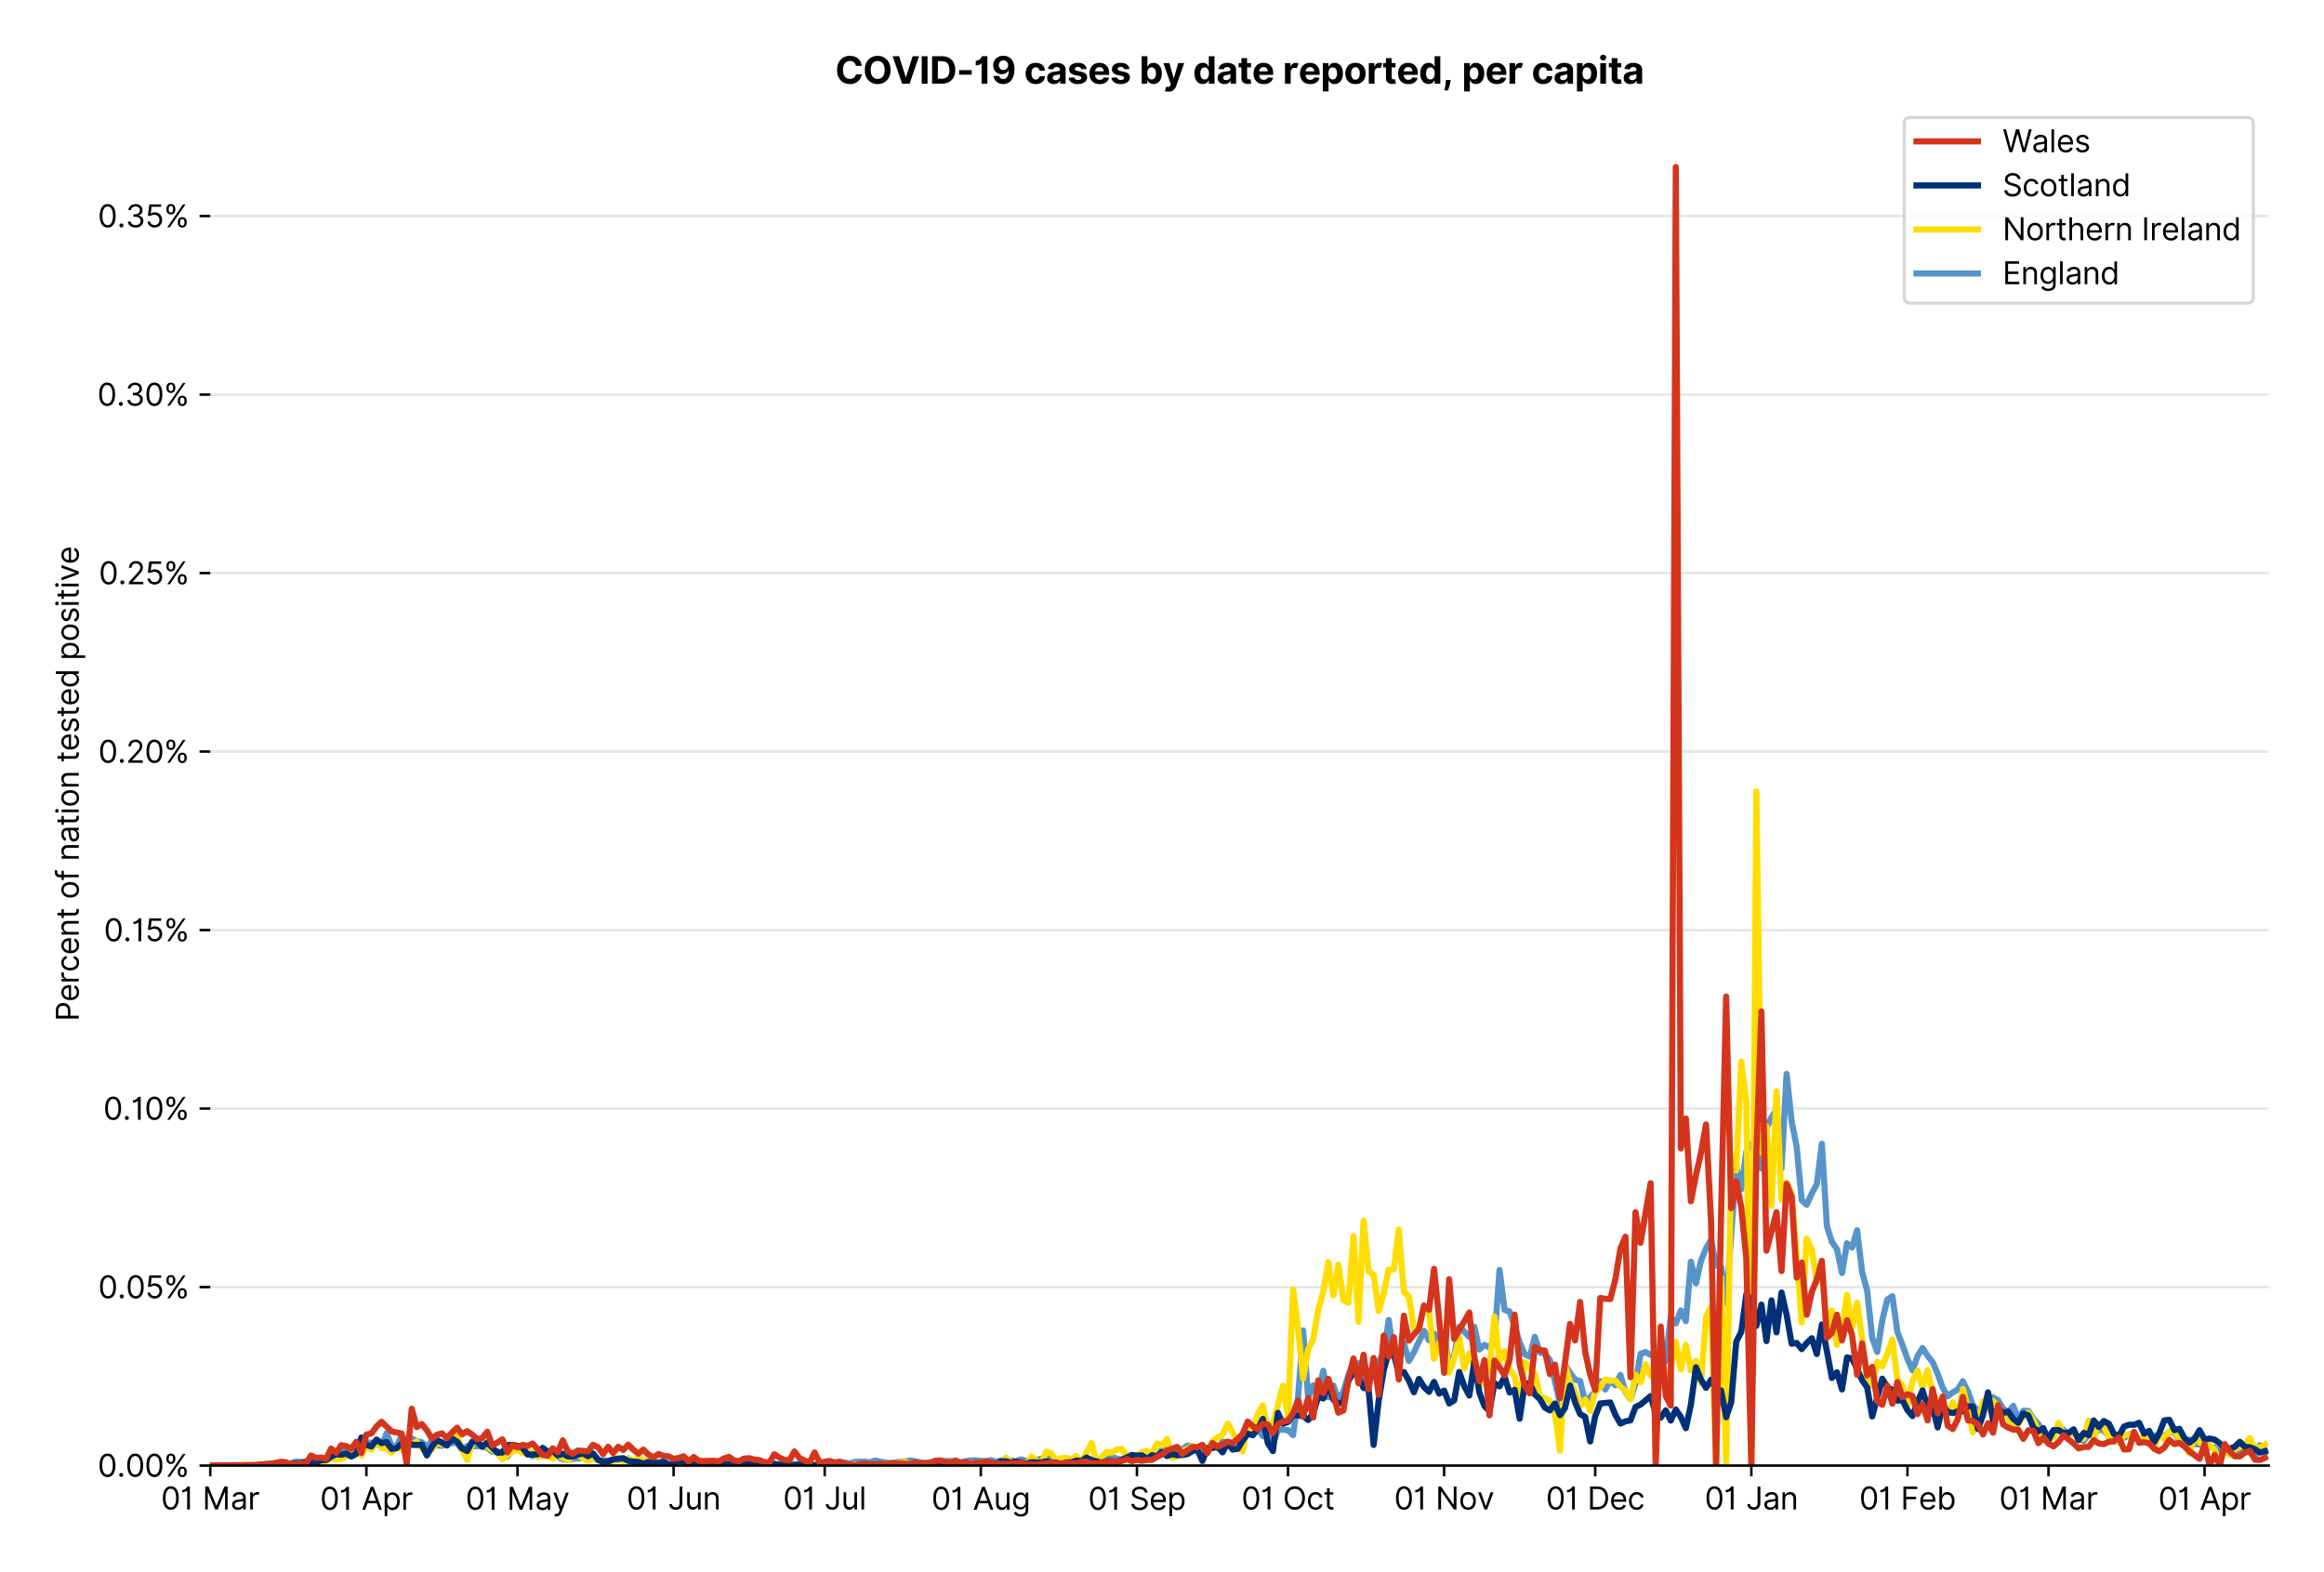 <?xml version="1.0" encoding="utf-8" standalone="no"?>
<!DOCTYPE svg PUBLIC "-//W3C//DTD SVG 1.1//EN"
  "http://www.w3.org/Graphics/SVG/1.1/DTD/svg11.dtd">
<svg version="1.1" viewBox="0 0 756.005 511.276" xmlns="http://www.w3.org/2000/svg" xmlns:xlink="http://www.w3.org/1999/xlink">
 <defs>
  <style type="text/css">*{stroke-linecap:butt;stroke-linejoin:round;}</style>
 </defs>
 <g id="figure_1">
  <g id="patch_1">
   <path d="M 0 511.276 
L 756.005 511.276 
L 756.005 0 
L 0 0 
z
" style="fill:#ffffff;"/>
  </g>
  <g id="axes_1">
   <g id="patch_2">
    <path d="M 68.405 476.745 
L 738.005 476.745 
L 738.005 33.225 
L 68.405 33.225 
z
" style="fill:#ffffff;"/>
   </g>
   <g id="matplotlib.axis_1">
    <g id="xtick_1">
     <g id="line2d_1">
      <defs>
       <path d="M 0 0 
L 0 3.5 
" id="m2d16035d7d" style="stroke:#000000;stroke-width:0.8;"/>
      </defs>
      <g>
       <use style="stroke:#000000;stroke-width:0.8;" x="68.405" xlink:href="#m2d16035d7d" y="476.745"/>
      </g>
     </g>
     <g id="text_1">
      <!-- 01 Mar -->
      <g transform="translate(52.368 491.018)scale(0.1 -0.1)">
       <defs>
        <path d="M 2000 -64 
Q 1230 -64 806 561 
Q 382 1186 382 2327 
Q 382 3459 809 4088 
Q 1236 4718 2000 4718 
Q 2764 4718 3191 4088 
Q 3618 3459 3618 2327 
Q 3618 1186 3194 561 
Q 2771 -64 2000 -64 
z
M 2000 436 
Q 2509 436 2791 927 
Q 3073 1418 3073 2327 
Q 3073 3234 2789 3730 
Q 2505 4227 2000 4227 
Q 1496 4227 1211 3730 
Q 927 3234 927 2327 
Q 927 1418 1210 927 
Q 1493 436 2000 436 
z
" id="Inter-Regular-30" transform="scale(0.016)"/>
        <path d="M 1973 4655 
L 1973 0 
L 1409 0 
L 1409 3836 
L 1373 3836 
Q 1341 3773 1209 3692 
Q 1077 3611 868 3551 
Q 659 3491 391 3491 
L 391 3964 
Q 661 3964 859 4061 
Q 1057 4159 1190 4291 
Q 1323 4423 1392 4529 
Q 1461 4636 1473 4655 
L 1973 4655 
z
" id="Inter-Regular-31" transform="scale(0.016)"/>
        <path id="Inter-Regular-20" transform="scale(0.016)"/>
        <path d="M 564 4655 
L 1236 4655 
L 2818 791 
L 2873 791 
L 4455 4655 
L 5127 4655 
L 5127 0 
L 4600 0 
L 4600 3536 
L 4555 3536 
L 3100 0 
L 2591 0 
L 1136 3536 
L 1091 3536 
L 1091 0 
L 564 0 
L 564 4655 
z
" id="Inter-Regular-4d" transform="scale(0.016)"/>
        <path d="M 1518 -82 
Q 1186 -82 916 44 
Q 646 170 486 410 
Q 327 650 327 991 
Q 327 1291 445 1478 
Q 564 1666 761 1773 
Q 959 1880 1199 1933 
Q 1439 1986 1682 2018 
Q 2000 2059 2199 2080 
Q 2398 2102 2490 2154 
Q 2582 2207 2582 2336 
L 2582 2355 
Q 2582 2691 2399 2877 
Q 2216 3064 1846 3064 
Q 1461 3064 1243 2895 
Q 1025 2727 936 2536 
L 427 2718 
Q 564 3036 792 3214 
Q 1021 3393 1292 3464 
Q 1564 3536 1827 3536 
Q 1996 3536 2215 3496 
Q 2434 3457 2640 3334 
Q 2846 3211 2982 2963 
Q 3118 2716 3118 2300 
L 3118 0 
L 2582 0 
L 2582 473 
L 2555 473 
Q 2500 359 2373 229 
Q 2246 100 2034 9 
Q 1823 -82 1518 -82 
z
M 1600 400 
Q 1918 400 2137 525 
Q 2357 650 2469 847 
Q 2582 1045 2582 1264 
L 2582 1755 
Q 2548 1714 2433 1681 
Q 2318 1648 2169 1624 
Q 2021 1600 1881 1583 
Q 1741 1566 1655 1555 
Q 1446 1527 1265 1467 
Q 1084 1407 974 1287 
Q 864 1168 864 964 
Q 864 684 1072 542 
Q 1280 400 1600 400 
z
" id="Inter-Regular-61" transform="scale(0.016)"/>
        <path d="M 491 0 
L 491 3491 
L 1009 3491 
L 1009 2964 
L 1046 2964 
Q 1139 3223 1389 3384 
Q 1639 3545 1955 3545 
Q 2100 3545 2209 3511 
Q 2318 3477 2400 3418 
L 2218 2964 
Q 2161 2993 2085 3010 
Q 2009 3027 1909 3027 
Q 1527 3027 1277 2794 
Q 1027 2561 1027 2209 
L 1027 0 
L 491 0 
z
" id="Inter-Regular-72" transform="scale(0.016)"/>
       </defs>
       <use xlink:href="#Inter-Regular-30"/>
       <use x="62.5" xlink:href="#Inter-Regular-31"/>
       <use x="106.676" xlink:href="#Inter-Regular-20"/>
       <use x="134.801" xlink:href="#Inter-Regular-4d"/>
       <use x="225.994" xlink:href="#Inter-Regular-61"/>
       <use x="282.386" xlink:href="#Inter-Regular-72"/>
      </g>
     </g>
    </g>
    <g id="xtick_2">
     <g id="line2d_2">
      <g>
       <use style="stroke:#000000;stroke-width:0.8;" x="119.191" xlink:href="#m2d16035d7d" y="476.745"/>
      </g>
     </g>
     <g id="text_2">
      <!-- 01 Apr -->
      <g transform="translate(104.106 491.117)scale(0.1 -0.1)">
       <defs>
        <path d="M 755 0 
L 164 0 
L 1873 4655 
L 2455 4655 
L 4164 0 
L 3573 0 
L 3105 1318 
L 1223 1318 
L 755 0 
z
M 1400 1818 
L 2927 1818 
L 2182 3918 
L 2146 3918 
L 1400 1818 
z
" id="Inter-Regular-41" transform="scale(0.016)"/>
        <path d="M 491 -1309 
L 491 3491 
L 1009 3491 
L 1009 2936 
L 1073 2936 
Q 1132 3027 1237 3169 
Q 1343 3311 1542 3423 
Q 1741 3536 2082 3536 
Q 2523 3536 2859 3315 
Q 3196 3095 3384 2690 
Q 3573 2286 3573 1736 
Q 3573 1182 3384 776 
Q 3196 370 2861 148 
Q 2527 -73 2091 -73 
Q 1755 -73 1552 39 
Q 1350 152 1241 296 
Q 1132 441 1073 536 
L 1027 536 
L 1027 -1309 
L 491 -1309 
z
M 1018 1745 
Q 1018 1152 1276 780 
Q 1534 409 2018 409 
Q 2355 409 2581 587 
Q 2807 766 2921 1069 
Q 3036 1373 3036 1745 
Q 3036 2114 2923 2410 
Q 2811 2707 2585 2881 
Q 2359 3055 2018 3055 
Q 1527 3055 1272 2693 
Q 1018 2332 1018 1745 
z
" id="Inter-Regular-70" transform="scale(0.016)"/>
       </defs>
       <use xlink:href="#Inter-Regular-30"/>
       <use x="62.5" xlink:href="#Inter-Regular-31"/>
       <use x="106.676" xlink:href="#Inter-Regular-20"/>
       <use x="134.801" xlink:href="#Inter-Regular-41"/>
       <use x="202.415" xlink:href="#Inter-Regular-70"/>
       <use x="263.352" xlink:href="#Inter-Regular-72"/>
      </g>
     </g>
    </g>
    <g id="xtick_3">
     <g id="line2d_3">
      <g>
       <use style="stroke:#000000;stroke-width:0.8;" x="168.339" xlink:href="#m2d16035d7d" y="476.745"/>
      </g>
     </g>
     <g id="text_3">
      <!-- 01 May -->
      <g transform="translate(151.436 491.117)scale(0.1 -0.1)">
       <defs>
        <path d="M 818 -1355 
Q 682 -1355 575 -1333 
Q 468 -1311 427 -1291 
L 564 -818 
Q 857 -893 1053 -814 
Q 1250 -736 1391 -345 
L 1509 -18 
L 218 3491 
L 800 3491 
L 1764 709 
L 1800 709 
L 2764 3491 
L 3346 3491 
L 1846 -564 
Q 1550 -1355 818 -1355 
z
" id="Inter-Regular-79" transform="scale(0.016)"/>
       </defs>
       <use xlink:href="#Inter-Regular-30"/>
       <use x="62.5" xlink:href="#Inter-Regular-31"/>
       <use x="106.676" xlink:href="#Inter-Regular-20"/>
       <use x="134.801" xlink:href="#Inter-Regular-4d"/>
       <use x="225.994" xlink:href="#Inter-Regular-61"/>
       <use x="282.386" xlink:href="#Inter-Regular-79"/>
      </g>
     </g>
    </g>
    <g id="xtick_4">
     <g id="line2d_4">
      <g>
       <use style="stroke:#000000;stroke-width:0.8;" x="219.126" xlink:href="#m2d16035d7d" y="476.745"/>
      </g>
     </g>
     <g id="text_4">
      <!-- 01 Jun -->
      <g transform="translate(203.842 491.018)scale(0.1 -0.1)">
       <defs>
        <path d="M 2346 4655 
L 2909 4655 
L 2909 1327 
Q 2909 657 2549 296 
Q 2189 -64 1582 -64 
Q 1200 -64 902 76 
Q 605 216 434 475 
Q 264 734 264 1091 
L 818 1091 
Q 818 795 1034 615 
Q 1250 436 1582 436 
Q 1948 436 2147 664 
Q 2346 893 2346 1327 
L 2346 4655 
z
" id="Inter-Regular-4a" transform="scale(0.016)"/>
        <path d="M 2691 1427 
L 2691 3491 
L 3227 3491 
L 3227 0 
L 2691 0 
L 2691 591 
L 2655 591 
Q 2532 325 2273 140 
Q 2014 -45 1618 -45 
Q 1127 -45 809 280 
Q 491 605 491 1273 
L 491 3491 
L 1027 3491 
L 1027 1309 
Q 1027 927 1242 700 
Q 1457 473 1791 473 
Q 1991 473 2199 575 
Q 2407 677 2549 888 
Q 2691 1100 2691 1427 
z
" id="Inter-Regular-75" transform="scale(0.016)"/>
        <path d="M 1027 2100 
L 1027 0 
L 491 0 
L 491 3491 
L 1009 3491 
L 1009 2945 
L 1055 2945 
Q 1177 3211 1427 3373 
Q 1677 3536 2073 3536 
Q 2602 3536 2928 3211 
Q 3255 2886 3255 2218 
L 3255 0 
L 2718 0 
L 2718 2182 
Q 2718 2593 2504 2824 
Q 2291 3055 1918 3055 
Q 1534 3055 1280 2806 
Q 1027 2557 1027 2100 
z
" id="Inter-Regular-6e" transform="scale(0.016)"/>
       </defs>
       <use xlink:href="#Inter-Regular-30"/>
       <use x="62.5" xlink:href="#Inter-Regular-31"/>
       <use x="106.676" xlink:href="#Inter-Regular-20"/>
       <use x="134.801" xlink:href="#Inter-Regular-4a"/>
       <use x="189.063" xlink:href="#Inter-Regular-75"/>
       <use x="247.159" xlink:href="#Inter-Regular-6e"/>
      </g>
     </g>
    </g>
    <g id="xtick_5">
     <g id="line2d_5">
      <g>
       <use style="stroke:#000000;stroke-width:0.8;" x="268.274" xlink:href="#m2d16035d7d" y="476.745"/>
      </g>
     </g>
     <g id="text_5">
      <!-- 01 Jul -->
      <g transform="translate(254.73 491.018)scale(0.1 -0.1)">
       <defs>
        <path d="M 1027 4655 
L 1027 0 
L 491 0 
L 491 4655 
L 1027 4655 
z
" id="Inter-Regular-6c" transform="scale(0.016)"/>
       </defs>
       <use xlink:href="#Inter-Regular-30"/>
       <use x="62.5" xlink:href="#Inter-Regular-31"/>
       <use x="106.676" xlink:href="#Inter-Regular-20"/>
       <use x="134.801" xlink:href="#Inter-Regular-4a"/>
       <use x="189.063" xlink:href="#Inter-Regular-75"/>
       <use x="247.159" xlink:href="#Inter-Regular-6c"/>
      </g>
     </g>
    </g>
    <g id="xtick_6">
     <g id="line2d_6">
      <g>
       <use style="stroke:#000000;stroke-width:0.8;" x="319.061" xlink:href="#m2d16035d7d" y="476.745"/>
      </g>
     </g>
     <g id="text_6">
      <!-- 01 Aug -->
      <g transform="translate(302.989 491.117)scale(0.1 -0.1)">
       <defs>
        <path d="M 1900 -1382 
Q 1316 -1382 976 -1169 
Q 636 -957 473 -682 
L 900 -382 
Q 973 -477 1084 -601 
Q 1196 -725 1390 -817 
Q 1584 -909 1900 -909 
Q 2323 -909 2598 -704 
Q 2873 -500 2873 -64 
L 2873 645 
L 2827 645 
Q 2768 550 2660 410 
Q 2552 270 2351 162 
Q 2150 55 1809 55 
Q 1386 55 1051 255 
Q 716 455 521 836 
Q 327 1218 327 1764 
Q 327 2300 516 2699 
Q 705 3098 1041 3317 
Q 1377 3536 1818 3536 
Q 2159 3536 2360 3423 
Q 2561 3311 2669 3169 
Q 2777 3027 2836 2936 
L 2891 2936 
L 2891 3491 
L 3409 3491 
L 3409 -100 
Q 3409 -550 3205 -833 
Q 3002 -1116 2660 -1249 
Q 2318 -1382 1900 -1382 
z
M 1882 536 
Q 2366 536 2624 864 
Q 2882 1193 2882 1773 
Q 2882 2339 2627 2697 
Q 2373 3055 1882 3055 
Q 1541 3055 1315 2882 
Q 1089 2709 976 2418 
Q 864 2127 864 1773 
Q 864 1227 1120 881 
Q 1377 536 1882 536 
z
" id="Inter-Regular-67" transform="scale(0.016)"/>
       </defs>
       <use xlink:href="#Inter-Regular-30"/>
       <use x="62.5" xlink:href="#Inter-Regular-31"/>
       <use x="106.676" xlink:href="#Inter-Regular-20"/>
       <use x="134.801" xlink:href="#Inter-Regular-41"/>
       <use x="202.415" xlink:href="#Inter-Regular-75"/>
       <use x="260.511" xlink:href="#Inter-Regular-67"/>
      </g>
     </g>
    </g>
    <g id="xtick_7">
     <g id="line2d_7">
      <g>
       <use style="stroke:#000000;stroke-width:0.8;" x="369.847" xlink:href="#m2d16035d7d" y="476.745"/>
      </g>
     </g>
     <g id="text_7">
      <!-- 01 Sep -->
      <g transform="translate(353.96 491.117)scale(0.1 -0.1)">
       <defs>
        <path d="M 3109 3491 
Q 3068 3836 2777 4027 
Q 2486 4218 2064 4218 
Q 1600 4218 1318 3999 
Q 1036 3780 1036 3445 
Q 1036 3195 1189 3042 
Q 1343 2889 1553 2803 
Q 1764 2718 1936 2673 
L 2409 2545 
Q 2591 2498 2815 2414 
Q 3039 2330 3244 2185 
Q 3450 2041 3584 1816 
Q 3718 1591 3718 1264 
Q 3718 886 3521 581 
Q 3325 277 2949 97 
Q 2573 -82 2036 -82 
Q 1286 -82 845 272 
Q 405 627 364 1200 
L 946 1200 
Q 968 936 1124 764 
Q 1280 593 1519 510 
Q 1759 427 2036 427 
Q 2359 427 2616 533 
Q 2873 639 3023 828 
Q 3173 1018 3173 1273 
Q 3173 1505 3043 1650 
Q 2914 1795 2702 1886 
Q 2491 1977 2246 2045 
L 1673 2209 
Q 1127 2366 809 2657 
Q 491 2948 491 3418 
Q 491 3809 703 4101 
Q 916 4393 1276 4555 
Q 1636 4718 2082 4718 
Q 2532 4718 2882 4558 
Q 3232 4398 3437 4120 
Q 3643 3843 3655 3491 
L 3109 3491 
z
" id="Inter-Regular-53" transform="scale(0.016)"/>
        <path d="M 1955 -73 
Q 1450 -73 1085 151 
Q 721 375 524 778 
Q 327 1182 327 1718 
Q 327 2255 524 2665 
Q 721 3075 1074 3305 
Q 1427 3536 1900 3536 
Q 2173 3536 2439 3445 
Q 2705 3355 2923 3151 
Q 3141 2948 3270 2614 
Q 3400 2280 3400 1791 
L 3400 1564 
L 866 1564 
Q 884 1005 1183 707 
Q 1482 409 1955 409 
Q 2271 409 2498 545 
Q 2725 682 2827 955 
L 3346 809 
Q 3223 414 2854 170 
Q 2486 -73 1955 -73 
z
M 866 2027 
L 2855 2027 
Q 2855 2470 2595 2762 
Q 2336 3055 1900 3055 
Q 1593 3055 1368 2911 
Q 1143 2768 1013 2533 
Q 884 2298 866 2027 
z
" id="Inter-Regular-65" transform="scale(0.016)"/>
       </defs>
       <use xlink:href="#Inter-Regular-30"/>
       <use x="62.5" xlink:href="#Inter-Regular-31"/>
       <use x="106.676" xlink:href="#Inter-Regular-20"/>
       <use x="134.801" xlink:href="#Inter-Regular-53"/>
       <use x="198.58" xlink:href="#Inter-Regular-65"/>
       <use x="256.818" xlink:href="#Inter-Regular-70"/>
      </g>
     </g>
    </g>
    <g id="xtick_8">
     <g id="line2d_8">
      <g>
       <use style="stroke:#000000;stroke-width:0.8;" x="418.995" xlink:href="#m2d16035d7d" y="476.745"/>
      </g>
     </g>
     <g id="text_8">
      <!-- 01 Oct -->
      <g transform="translate(403.839 491.018)scale(0.1 -0.1)">
       <defs>
        <path d="M 4491 2327 
Q 4491 1591 4225 1054 
Q 3959 518 3495 227 
Q 3032 -64 2436 -64 
Q 1841 -64 1377 227 
Q 914 518 648 1054 
Q 382 1591 382 2327 
Q 382 3064 648 3600 
Q 914 4136 1377 4427 
Q 1841 4718 2436 4718 
Q 3032 4718 3495 4427 
Q 3959 4136 4225 3600 
Q 4491 3064 4491 2327 
z
M 3946 2327 
Q 3946 2932 3744 3348 
Q 3543 3764 3201 3977 
Q 2859 4191 2436 4191 
Q 2014 4191 1672 3977 
Q 1330 3764 1128 3348 
Q 927 2932 927 2327 
Q 927 1723 1128 1307 
Q 1330 891 1672 677 
Q 2014 464 2436 464 
Q 2859 464 3201 677 
Q 3543 891 3744 1307 
Q 3946 1723 3946 2327 
z
" id="Inter-Regular-4f" transform="scale(0.016)"/>
        <path d="M 1909 -73 
Q 1418 -73 1063 159 
Q 709 391 518 798 
Q 327 1205 327 1727 
Q 327 2259 524 2667 
Q 721 3075 1074 3305 
Q 1427 3536 1900 3536 
Q 2268 3536 2563 3400 
Q 2859 3264 3047 3018 
Q 3236 2773 3282 2445 
L 2746 2445 
Q 2684 2684 2474 2869 
Q 2264 3055 1909 3055 
Q 1439 3055 1151 2697 
Q 864 2339 864 1745 
Q 864 1139 1148 774 
Q 1432 409 1909 409 
Q 2223 409 2447 570 
Q 2671 732 2746 1018 
L 3282 1018 
Q 3236 709 3058 462 
Q 2880 216 2588 71 
Q 2296 -73 1909 -73 
z
" id="Inter-Regular-63" transform="scale(0.016)"/>
        <path d="M 2009 3491 
L 2009 3036 
L 1264 3036 
L 1264 1000 
Q 1264 773 1331 660 
Q 1398 548 1503 510 
Q 1609 473 1727 473 
Q 1816 473 1873 483 
Q 1930 493 1964 500 
L 2073 18 
Q 2018 -2 1920 -23 
Q 1823 -45 1673 -45 
Q 1446 -45 1228 52 
Q 1011 150 869 350 
Q 727 550 727 855 
L 727 3036 
L 200 3036 
L 200 3491 
L 727 3491 
L 727 4327 
L 1264 4327 
L 1264 3491 
L 2009 3491 
z
" id="Inter-Regular-74" transform="scale(0.016)"/>
       </defs>
       <use xlink:href="#Inter-Regular-30"/>
       <use x="62.5" xlink:href="#Inter-Regular-31"/>
       <use x="106.676" xlink:href="#Inter-Regular-20"/>
       <use x="134.801" xlink:href="#Inter-Regular-4f"/>
       <use x="210.938" xlink:href="#Inter-Regular-63"/>
       <use x="266.761" xlink:href="#Inter-Regular-74"/>
      </g>
     </g>
    </g>
    <g id="xtick_9">
     <g id="line2d_9">
      <g>
       <use style="stroke:#000000;stroke-width:0.8;" x="469.782" xlink:href="#m2d16035d7d" y="476.745"/>
      </g>
     </g>
     <g id="text_9">
      <!-- 01 Nov -->
      <g transform="translate(453.511 491.018)scale(0.1 -0.1)">
       <defs>
        <path d="M 4255 4655 
L 4255 0 
L 3709 0 
L 1173 3655 
L 1127 3655 
L 1127 0 
L 564 0 
L 564 4655 
L 1109 4655 
L 3655 991 
L 3700 991 
L 3700 4655 
L 4255 4655 
z
" id="Inter-Regular-4e" transform="scale(0.016)"/>
        <path d="M 1909 -73 
Q 1436 -73 1080 152 
Q 725 377 526 781 
Q 327 1186 327 1727 
Q 327 2273 526 2679 
Q 725 3086 1080 3311 
Q 1436 3536 1909 3536 
Q 2382 3536 2737 3311 
Q 3093 3086 3292 2679 
Q 3491 2273 3491 1727 
Q 3491 1186 3292 781 
Q 3093 377 2737 152 
Q 2382 -73 1909 -73 
z
M 1909 409 
Q 2268 409 2500 593 
Q 2732 777 2843 1077 
Q 2955 1377 2955 1727 
Q 2955 2077 2843 2379 
Q 2732 2682 2500 2868 
Q 2268 3055 1909 3055 
Q 1550 3055 1318 2868 
Q 1086 2682 975 2379 
Q 864 2077 864 1727 
Q 864 1377 975 1077 
Q 1086 777 1318 593 
Q 1550 409 1909 409 
z
" id="Inter-Regular-6f" transform="scale(0.016)"/>
        <path d="M 3346 3491 
L 2055 0 
L 1509 0 
L 218 3491 
L 800 3491 
L 1764 709 
L 1800 709 
L 2764 3491 
L 3346 3491 
z
" id="Inter-Regular-76" transform="scale(0.016)"/>
       </defs>
       <use xlink:href="#Inter-Regular-30"/>
       <use x="62.5" xlink:href="#Inter-Regular-31"/>
       <use x="106.676" xlink:href="#Inter-Regular-20"/>
       <use x="134.801" xlink:href="#Inter-Regular-4e"/>
       <use x="210.085" xlink:href="#Inter-Regular-6f"/>
       <use x="269.744" xlink:href="#Inter-Regular-76"/>
      </g>
     </g>
    </g>
    <g id="xtick_10">
     <g id="line2d_10">
      <g>
       <use style="stroke:#000000;stroke-width:0.8;" x="518.93" xlink:href="#m2d16035d7d" y="476.745"/>
      </g>
     </g>
     <g id="text_10">
      <!-- 01 Dec -->
      <g transform="translate(502.893 491.018)scale(0.1 -0.1)">
       <defs>
        <path d="M 2000 0 
L 564 0 
L 564 4655 
L 2064 4655 
Q 2741 4655 3223 4376 
Q 3705 4098 3961 3578 
Q 4218 3059 4218 2336 
Q 4218 1609 3959 1085 
Q 3700 561 3204 280 
Q 2709 0 2000 0 
z
M 1127 500 
L 1964 500 
Q 2830 500 3251 992 
Q 3673 1484 3673 2336 
Q 3673 3182 3259 3668 
Q 2846 4155 2027 4155 
L 1127 4155 
L 1127 500 
z
" id="Inter-Regular-44" transform="scale(0.016)"/>
       </defs>
       <use xlink:href="#Inter-Regular-30"/>
       <use x="62.5" xlink:href="#Inter-Regular-31"/>
       <use x="106.676" xlink:href="#Inter-Regular-20"/>
       <use x="134.801" xlink:href="#Inter-Regular-44"/>
       <use x="206.676" xlink:href="#Inter-Regular-65"/>
       <use x="264.915" xlink:href="#Inter-Regular-63"/>
      </g>
     </g>
    </g>
    <g id="xtick_11">
     <g id="line2d_11">
      <g>
       <use style="stroke:#000000;stroke-width:0.8;" x="569.717" xlink:href="#m2d16035d7d" y="476.745"/>
      </g>
     </g>
     <g id="text_11">
      <!-- 01 Jan -->
      <g transform="translate(554.517 491.018)scale(0.1 -0.1)">
       <use xlink:href="#Inter-Regular-30"/>
       <use x="62.5" xlink:href="#Inter-Regular-31"/>
       <use x="106.676" xlink:href="#Inter-Regular-20"/>
       <use x="134.801" xlink:href="#Inter-Regular-4a"/>
       <use x="189.063" xlink:href="#Inter-Regular-61"/>
       <use x="245.455" xlink:href="#Inter-Regular-6e"/>
      </g>
     </g>
    </g>
    <g id="xtick_12">
     <g id="line2d_12">
      <g>
       <use style="stroke:#000000;stroke-width:0.8;" x="620.503" xlink:href="#m2d16035d7d" y="476.745"/>
      </g>
     </g>
     <g id="text_12">
      <!-- 01 Feb -->
      <g transform="translate(604.814 491.018)scale(0.1 -0.1)">
       <defs>
        <path d="M 564 0 
L 564 4655 
L 3355 4655 
L 3355 4155 
L 1127 4155 
L 1127 2582 
L 3146 2582 
L 3146 2082 
L 1127 2082 
L 1127 0 
L 564 0 
z
" id="Inter-Regular-46" transform="scale(0.016)"/>
        <path d="M 564 0 
L 564 4655 
L 1100 4655 
L 1100 2936 
L 1146 2936 
Q 1205 3027 1310 3169 
Q 1416 3311 1615 3423 
Q 1814 3536 2155 3536 
Q 2596 3536 2932 3315 
Q 3268 3095 3457 2690 
Q 3646 2286 3646 1736 
Q 3646 1182 3457 776 
Q 3268 370 2934 148 
Q 2600 -73 2164 -73 
Q 1827 -73 1625 39 
Q 1423 152 1314 296 
Q 1205 441 1146 536 
L 1082 536 
L 1082 0 
L 564 0 
z
M 1091 1745 
Q 1091 1152 1349 780 
Q 1607 409 2091 409 
Q 2427 409 2653 587 
Q 2880 766 2994 1069 
Q 3109 1373 3109 1745 
Q 3109 2114 2996 2410 
Q 2884 2707 2658 2881 
Q 2432 3055 2091 3055 
Q 1600 3055 1345 2693 
Q 1091 2332 1091 1745 
z
" id="Inter-Regular-62" transform="scale(0.016)"/>
       </defs>
       <use xlink:href="#Inter-Regular-30"/>
       <use x="62.5" xlink:href="#Inter-Regular-31"/>
       <use x="106.676" xlink:href="#Inter-Regular-20"/>
       <use x="134.801" xlink:href="#Inter-Regular-46"/>
       <use x="193.466" xlink:href="#Inter-Regular-65"/>
       <use x="251.705" xlink:href="#Inter-Regular-62"/>
      </g>
     </g>
    </g>
    <g id="xtick_13">
     <g id="line2d_13">
      <g>
       <use style="stroke:#000000;stroke-width:0.8;" x="666.375" xlink:href="#m2d16035d7d" y="476.745"/>
      </g>
     </g>
     <g id="text_13">
      <!-- 01 Mar -->
      <g transform="translate(650.338 491.018)scale(0.1 -0.1)">
       <use xlink:href="#Inter-Regular-30"/>
       <use x="62.5" xlink:href="#Inter-Regular-31"/>
       <use x="106.676" xlink:href="#Inter-Regular-20"/>
       <use x="134.801" xlink:href="#Inter-Regular-4d"/>
       <use x="225.994" xlink:href="#Inter-Regular-61"/>
       <use x="282.386" xlink:href="#Inter-Regular-72"/>
      </g>
     </g>
    </g>
    <g id="xtick_14">
     <g id="line2d_14">
      <g>
       <use style="stroke:#000000;stroke-width:0.8;" x="717.161" xlink:href="#m2d16035d7d" y="476.745"/>
      </g>
     </g>
     <g id="text_14">
      <!-- 01 Apr -->
      <g transform="translate(702.076 491.117)scale(0.1 -0.1)">
       <use xlink:href="#Inter-Regular-30"/>
       <use x="62.5" xlink:href="#Inter-Regular-31"/>
       <use x="106.676" xlink:href="#Inter-Regular-20"/>
       <use x="134.801" xlink:href="#Inter-Regular-41"/>
       <use x="202.415" xlink:href="#Inter-Regular-70"/>
       <use x="263.352" xlink:href="#Inter-Regular-72"/>
      </g>
     </g>
    </g>
   </g>
   <g id="matplotlib.axis_2">
    <g id="ytick_1">
     <g id="line2d_15">
      <path clip-path="url(#pd4f2c63367)" d="M 68.405 476.745 
L 738.005 476.745 
" style="fill:none;stroke:#e5e5e5;stroke-linecap:square;stroke-width:0.8;"/>
     </g>
     <g id="line2d_16">
      <defs>
       <path d="M 0 0 
L -3.5 0 
" id="me88a1eb29e" style="stroke:#000000;stroke-width:0.8;"/>
      </defs>
      <g>
       <use style="stroke:#000000;stroke-width:0.8;" x="68.405" xlink:href="#me88a1eb29e" y="476.745"/>
      </g>
     </g>
     <g id="text_15">
      <!-- 0.00% -->
      <g transform="translate(31.773 480.382)scale(0.1 -0.1)">
       <defs>
        <path d="M 882 -36 
Q 714 -36 593 84 
Q 473 205 473 373 
Q 473 541 593 661 
Q 714 782 882 782 
Q 1050 782 1170 661 
Q 1291 541 1291 373 
Q 1291 205 1170 84 
Q 1050 -36 882 -36 
z
" id="Inter-Regular-2e" transform="scale(0.016)"/>
        <path d="M 2855 873 
L 2855 1118 
Q 2855 1373 2960 1585 
Q 3066 1798 3269 1926 
Q 3473 2055 3764 2055 
Q 4059 2055 4259 1926 
Q 4459 1798 4561 1585 
Q 4664 1373 4664 1118 
L 4664 873 
Q 4664 618 4560 405 
Q 4457 193 4256 64 
Q 4055 -64 3764 -64 
Q 3468 -64 3266 64 
Q 3064 193 2959 405 
Q 2855 618 2855 873 
z
M 536 3536 
L 536 3782 
Q 536 4036 642 4248 
Q 748 4461 951 4589 
Q 1155 4718 1446 4718 
Q 1741 4718 1941 4589 
Q 2141 4461 2243 4248 
Q 2346 4036 2346 3782 
L 2346 3536 
Q 2346 3282 2242 3069 
Q 2139 2857 1937 2728 
Q 1736 2600 1446 2600 
Q 1150 2600 948 2728 
Q 746 2857 641 3069 
Q 536 3282 536 3536 
z
M 709 0 
L 3909 4655 
L 4427 4655 
L 1227 0 
L 709 0 
z
M 3318 1118 
L 3318 873 
Q 3318 661 3418 494 
Q 3518 327 3764 327 
Q 4002 327 4101 494 
Q 4200 661 4200 873 
L 4200 1118 
Q 4200 1330 4104 1497 
Q 4009 1664 3764 1664 
Q 3525 1664 3421 1497 
Q 3318 1330 3318 1118 
z
M 1000 3782 
L 1000 3536 
Q 1000 3325 1100 3158 
Q 1200 2991 1446 2991 
Q 1684 2991 1783 3158 
Q 1882 3325 1882 3536 
L 1882 3782 
Q 1882 3993 1786 4160 
Q 1691 4327 1446 4327 
Q 1207 4327 1103 4160 
Q 1000 3993 1000 3782 
z
" id="Inter-Regular-25" transform="scale(0.016)"/>
       </defs>
       <use xlink:href="#Inter-Regular-30"/>
       <use x="62.5" xlink:href="#Inter-Regular-2e"/>
       <use x="90.057" xlink:href="#Inter-Regular-30"/>
       <use x="152.557" xlink:href="#Inter-Regular-30"/>
       <use x="215.057" xlink:href="#Inter-Regular-25"/>
      </g>
     </g>
    </g>
    <g id="ytick_2">
     <g id="line2d_17">
      <path clip-path="url(#pd4f2c63367)" d="M 68.405 418.68 
L 738.005 418.68 
" style="fill:none;stroke:#e5e5e5;stroke-linecap:square;stroke-width:0.8;"/>
     </g>
     <g id="line2d_18">
      <g>
       <use style="stroke:#000000;stroke-width:0.8;" x="68.405" xlink:href="#me88a1eb29e" y="418.68"/>
      </g>
     </g>
     <g id="text_16">
      <!-- 0.05% -->
      <g transform="translate(31.944 422.317)scale(0.1 -0.1)">
       <defs>
        <path d="M 1936 -64 
Q 1536 -64 1216 95 
Q 896 255 702 532 
Q 509 809 491 1164 
L 1036 1164 
Q 1068 848 1324 642 
Q 1580 436 1936 436 
Q 2223 436 2447 570 
Q 2671 705 2799 940 
Q 2927 1175 2927 1473 
Q 2927 1777 2794 2017 
Q 2661 2257 2429 2395 
Q 2198 2534 1900 2536 
Q 1686 2539 1461 2472 
Q 1236 2405 1091 2300 
L 564 2364 
L 846 4655 
L 3264 4655 
L 3264 4155 
L 1318 4155 
L 1155 2782 
L 1182 2782 
Q 1325 2895 1541 2970 
Q 1757 3045 1991 3045 
Q 2418 3045 2753 2842 
Q 3089 2639 3281 2286 
Q 3473 1934 3473 1482 
Q 3473 1036 3274 687 
Q 3075 339 2727 137 
Q 2380 -64 1936 -64 
z
" id="Inter-Regular-35" transform="scale(0.016)"/>
       </defs>
       <use xlink:href="#Inter-Regular-30"/>
       <use x="62.5" xlink:href="#Inter-Regular-2e"/>
       <use x="90.057" xlink:href="#Inter-Regular-30"/>
       <use x="152.557" xlink:href="#Inter-Regular-35"/>
       <use x="213.352" xlink:href="#Inter-Regular-25"/>
      </g>
     </g>
    </g>
    <g id="ytick_3">
     <g id="line2d_19">
      <path clip-path="url(#pd4f2c63367)" d="M 68.405 360.615 
L 738.005 360.615 
" style="fill:none;stroke:#e5e5e5;stroke-linecap:square;stroke-width:0.8;"/>
     </g>
     <g id="line2d_20">
      <g>
       <use style="stroke:#000000;stroke-width:0.8;" x="68.405" xlink:href="#me88a1eb29e" y="360.615"/>
      </g>
     </g>
     <g id="text_17">
      <!-- 0.10% -->
      <g transform="translate(33.606 364.252)scale(0.1 -0.1)">
       <use xlink:href="#Inter-Regular-30"/>
       <use x="62.5" xlink:href="#Inter-Regular-2e"/>
       <use x="90.057" xlink:href="#Inter-Regular-31"/>
       <use x="134.233" xlink:href="#Inter-Regular-30"/>
       <use x="196.733" xlink:href="#Inter-Regular-25"/>
      </g>
     </g>
    </g>
    <g id="ytick_4">
     <g id="line2d_21">
      <path clip-path="url(#pd4f2c63367)" d="M 68.405 302.55 
L 738.005 302.55 
" style="fill:none;stroke:#e5e5e5;stroke-linecap:square;stroke-width:0.8;"/>
     </g>
     <g id="line2d_22">
      <g>
       <use style="stroke:#000000;stroke-width:0.8;" x="68.405" xlink:href="#me88a1eb29e" y="302.55"/>
      </g>
     </g>
     <g id="text_18">
      <!-- 0.15% -->
      <g transform="translate(33.777 306.187)scale(0.1 -0.1)">
       <use xlink:href="#Inter-Regular-30"/>
       <use x="62.5" xlink:href="#Inter-Regular-2e"/>
       <use x="90.057" xlink:href="#Inter-Regular-31"/>
       <use x="134.233" xlink:href="#Inter-Regular-35"/>
       <use x="195.028" xlink:href="#Inter-Regular-25"/>
      </g>
     </g>
    </g>
    <g id="ytick_5">
     <g id="line2d_23">
      <path clip-path="url(#pd4f2c63367)" d="M 68.405 244.485 
L 738.005 244.485 
" style="fill:none;stroke:#e5e5e5;stroke-linecap:square;stroke-width:0.8;"/>
     </g>
     <g id="line2d_24">
      <g>
       <use style="stroke:#000000;stroke-width:0.8;" x="68.405" xlink:href="#me88a1eb29e" y="244.485"/>
      </g>
     </g>
     <g id="text_19">
      <!-- 0.20% -->
      <g transform="translate(31.972 248.122)scale(0.1 -0.1)">
       <defs>
        <path d="M 482 0 
L 482 409 
L 2018 2091 
Q 2289 2386 2464 2605 
Q 2639 2825 2724 3019 
Q 2809 3214 2809 3427 
Q 2809 3795 2553 4011 
Q 2298 4227 1918 4227 
Q 1514 4227 1275 3985 
Q 1036 3743 1036 3345 
L 500 3345 
Q 500 3755 688 4064 
Q 877 4373 1203 4545 
Q 1530 4718 1936 4718 
Q 2346 4718 2661 4545 
Q 2977 4373 3156 4079 
Q 3336 3786 3336 3427 
Q 3336 3170 3244 2926 
Q 3152 2682 2926 2383 
Q 2700 2084 2300 1655 
L 1255 536 
L 1255 500 
L 3418 500 
L 3418 0 
L 482 0 
z
" id="Inter-Regular-32" transform="scale(0.016)"/>
       </defs>
       <use xlink:href="#Inter-Regular-30"/>
       <use x="62.5" xlink:href="#Inter-Regular-2e"/>
       <use x="90.057" xlink:href="#Inter-Regular-32"/>
       <use x="150.568" xlink:href="#Inter-Regular-30"/>
       <use x="213.068" xlink:href="#Inter-Regular-25"/>
      </g>
     </g>
    </g>
    <g id="ytick_6">
     <g id="line2d_25">
      <path clip-path="url(#pd4f2c63367)" d="M 68.405 186.421 
L 738.005 186.421 
" style="fill:none;stroke:#e5e5e5;stroke-linecap:square;stroke-width:0.8;"/>
     </g>
     <g id="line2d_26">
      <g>
       <use style="stroke:#000000;stroke-width:0.8;" x="68.405" xlink:href="#me88a1eb29e" y="186.421"/>
      </g>
     </g>
     <g id="text_20">
      <!-- 0.25% -->
      <g transform="translate(32.142 190.057)scale(0.1 -0.1)">
       <use xlink:href="#Inter-Regular-30"/>
       <use x="62.5" xlink:href="#Inter-Regular-2e"/>
       <use x="90.057" xlink:href="#Inter-Regular-32"/>
       <use x="150.568" xlink:href="#Inter-Regular-35"/>
       <use x="211.364" xlink:href="#Inter-Regular-25"/>
      </g>
     </g>
    </g>
    <g id="ytick_7">
     <g id="line2d_27">
      <path clip-path="url(#pd4f2c63367)" d="M 68.405 128.356 
L 738.005 128.356 
" style="fill:none;stroke:#e5e5e5;stroke-linecap:square;stroke-width:0.8;"/>
     </g>
     <g id="line2d_28">
      <g>
       <use style="stroke:#000000;stroke-width:0.8;" x="68.405" xlink:href="#me88a1eb29e" y="128.356"/>
      </g>
     </g>
     <g id="text_21">
      <!-- 0.30% -->
      <g transform="translate(31.659 131.992)scale(0.1 -0.1)">
       <defs>
        <path d="M 2055 -64 
Q 1605 -64 1253 90 
Q 902 245 696 521 
Q 491 798 473 1164 
L 1046 1164 
Q 1071 827 1356 631 
Q 1641 436 2046 436 
Q 2493 436 2783 664 
Q 3073 893 3073 1264 
Q 3073 1650 2787 1893 
Q 2502 2136 1973 2136 
L 1600 2136 
L 1600 2636 
L 1973 2636 
Q 2386 2636 2647 2856 
Q 2909 3077 2909 3445 
Q 2909 3798 2679 4012 
Q 2450 4227 2064 4227 
Q 1823 4227 1610 4139 
Q 1398 4052 1264 3887 
Q 1130 3723 1118 3491 
L 573 3491 
Q 586 3857 793 4133 
Q 1000 4409 1335 4563 
Q 1671 4718 2073 4718 
Q 2505 4718 2814 4544 
Q 3123 4370 3289 4086 
Q 3455 3802 3455 3473 
Q 3455 3080 3249 2802 
Q 3043 2525 2691 2418 
L 2691 2382 
Q 3132 2309 3379 2008 
Q 3627 1707 3627 1264 
Q 3627 884 3421 583 
Q 3216 282 2861 109 
Q 2507 -64 2055 -64 
z
" id="Inter-Regular-33" transform="scale(0.016)"/>
       </defs>
       <use xlink:href="#Inter-Regular-30"/>
       <use x="62.5" xlink:href="#Inter-Regular-2e"/>
       <use x="90.057" xlink:href="#Inter-Regular-33"/>
       <use x="153.693" xlink:href="#Inter-Regular-30"/>
       <use x="216.193" xlink:href="#Inter-Regular-25"/>
      </g>
     </g>
    </g>
    <g id="ytick_8">
     <g id="line2d_29">
      <path clip-path="url(#pd4f2c63367)" d="M 68.405 70.291 
L 738.005 70.291 
" style="fill:none;stroke:#e5e5e5;stroke-linecap:square;stroke-width:0.8;"/>
     </g>
     <g id="line2d_30">
      <g>
       <use style="stroke:#000000;stroke-width:0.8;" x="68.405" xlink:href="#me88a1eb29e" y="70.291"/>
      </g>
     </g>
     <g id="text_22">
      <!-- 0.35% -->
      <g transform="translate(31.83 73.928)scale(0.1 -0.1)">
       <use xlink:href="#Inter-Regular-30"/>
       <use x="62.5" xlink:href="#Inter-Regular-2e"/>
       <use x="90.057" xlink:href="#Inter-Regular-33"/>
       <use x="153.693" xlink:href="#Inter-Regular-35"/>
       <use x="214.489" xlink:href="#Inter-Regular-25"/>
      </g>
     </g>
    </g>
    <g id="text_23">
     <!-- Percent of nation tested positive -->
     <g transform="translate(25.614 332.215)rotate(-90)scale(0.1 -0.1)">
      <defs>
       <path d="M 564 0 
L 564 4655 
L 2136 4655 
Q 2684 4655 3033 4458 
Q 3382 4261 3550 3927 
Q 3718 3593 3718 3182 
Q 3718 2770 3551 2434 
Q 3384 2098 3036 1899 
Q 2689 1700 2146 1700 
L 1127 1700 
L 1127 0 
L 564 0 
z
M 1127 2200 
L 2127 2200 
Q 2689 2200 2926 2482 
Q 3164 2764 3164 3182 
Q 3164 3602 2925 3878 
Q 2686 4155 2118 4155 
L 1127 4155 
L 1127 2200 
z
" id="Inter-Regular-50" transform="scale(0.016)"/>
       <path d="M 2046 3491 
L 2046 3036 
L 1264 3036 
L 1264 0 
L 727 0 
L 727 3036 
L 164 3036 
L 164 3491 
L 727 3491 
L 727 3973 
Q 727 4273 868 4473 
Q 1009 4673 1234 4773 
Q 1459 4873 1709 4873 
Q 1907 4873 2032 4841 
Q 2157 4809 2218 4782 
L 2064 4318 
Q 2023 4332 1951 4352 
Q 1880 4373 1764 4373 
Q 1498 4373 1381 4239 
Q 1264 4105 1264 3845 
L 1264 3491 
L 2046 3491 
z
" id="Inter-Regular-66" transform="scale(0.016)"/>
       <path d="M 491 0 
L 491 3491 
L 1027 3491 
L 1027 0 
L 491 0 
z
M 764 4073 
Q 607 4073 494 4179 
Q 382 4286 382 4436 
Q 382 4586 494 4693 
Q 607 4800 764 4800 
Q 921 4800 1033 4693 
Q 1146 4586 1146 4436 
Q 1146 4286 1033 4179 
Q 921 4073 764 4073 
z
" id="Inter-Regular-69" transform="scale(0.016)"/>
       <path d="M 2964 2709 
L 2482 2573 
Q 2411 2755 2245 2914 
Q 2080 3073 1727 3073 
Q 1407 3073 1194 2926 
Q 982 2780 982 2555 
Q 982 2355 1127 2239 
Q 1273 2123 1582 2045 
L 2100 1918 
Q 3027 1691 3027 973 
Q 3027 673 2855 436 
Q 2684 200 2377 63 
Q 2071 -73 1664 -73 
Q 1130 -73 780 159 
Q 430 391 336 836 
L 846 964 
Q 989 400 1655 400 
Q 2030 400 2251 560 
Q 2473 720 2473 945 
Q 2473 1316 1955 1436 
L 1373 1573 
Q 893 1686 669 1926 
Q 446 2166 446 2527 
Q 446 2823 613 3050 
Q 780 3277 1069 3406 
Q 1359 3536 1727 3536 
Q 2246 3536 2542 3309 
Q 2839 3082 2964 2709 
z
" id="Inter-Regular-73" transform="scale(0.016)"/>
       <path d="M 1809 -73 
Q 1373 -73 1039 148 
Q 705 370 516 776 
Q 327 1182 327 1736 
Q 327 2286 516 2690 
Q 705 3095 1041 3315 
Q 1377 3536 1818 3536 
Q 2159 3536 2358 3423 
Q 2557 3311 2662 3169 
Q 2768 3027 2827 2936 
L 2873 2936 
L 2873 4655 
L 3409 4655 
L 3409 0 
L 2891 0 
L 2891 536 
L 2827 536 
Q 2768 441 2659 296 
Q 2550 152 2348 39 
Q 2146 -73 1809 -73 
z
M 1882 409 
Q 2366 409 2624 780 
Q 2882 1152 2882 1745 
Q 2882 2332 2627 2693 
Q 2373 3055 1882 3055 
Q 1541 3055 1315 2881 
Q 1089 2707 976 2410 
Q 864 2114 864 1745 
Q 864 1373 978 1069 
Q 1093 766 1319 587 
Q 1546 409 1882 409 
z
" id="Inter-Regular-64" transform="scale(0.016)"/>
      </defs>
      <use xlink:href="#Inter-Regular-50"/>
      <use x="63.494" xlink:href="#Inter-Regular-65"/>
      <use x="121.733" xlink:href="#Inter-Regular-72"/>
      <use x="160.085" xlink:href="#Inter-Regular-63"/>
      <use x="215.909" xlink:href="#Inter-Regular-65"/>
      <use x="274.148" xlink:href="#Inter-Regular-6e"/>
      <use x="332.671" xlink:href="#Inter-Regular-74"/>
      <use x="369.034" xlink:href="#Inter-Regular-20"/>
      <use x="397.159" xlink:href="#Inter-Regular-6f"/>
      <use x="456.818" xlink:href="#Inter-Regular-66"/>
      <use x="492.898" xlink:href="#Inter-Regular-20"/>
      <use x="521.023" xlink:href="#Inter-Regular-6e"/>
      <use x="579.546" xlink:href="#Inter-Regular-61"/>
      <use x="635.938" xlink:href="#Inter-Regular-74"/>
      <use x="672.301" xlink:href="#Inter-Regular-69"/>
      <use x="696.023" xlink:href="#Inter-Regular-6f"/>
      <use x="755.682" xlink:href="#Inter-Regular-6e"/>
      <use x="814.205" xlink:href="#Inter-Regular-20"/>
      <use x="842.33" xlink:href="#Inter-Regular-74"/>
      <use x="878.693" xlink:href="#Inter-Regular-65"/>
      <use x="936.932" xlink:href="#Inter-Regular-73"/>
      <use x="989.205" xlink:href="#Inter-Regular-74"/>
      <use x="1025.568" xlink:href="#Inter-Regular-65"/>
      <use x="1083.807" xlink:href="#Inter-Regular-64"/>
      <use x="1145.881" xlink:href="#Inter-Regular-20"/>
      <use x="1174.006" xlink:href="#Inter-Regular-70"/>
      <use x="1234.943" xlink:href="#Inter-Regular-6f"/>
      <use x="1294.602" xlink:href="#Inter-Regular-73"/>
      <use x="1346.875" xlink:href="#Inter-Regular-69"/>
      <use x="1370.597" xlink:href="#Inter-Regular-74"/>
      <use x="1406.96" xlink:href="#Inter-Regular-69"/>
      <use x="1430.682" xlink:href="#Inter-Regular-76"/>
      <use x="1486.364" xlink:href="#Inter-Regular-65"/>
     </g>
    </g>
   </g>
   <g id="line2d_31">
    <path clip-path="url(#pd4f2c63367)" d="M -1 476.745 
L 78.234 476.665 
L 89.702 476.33 
L 91.341 476.223 
L 92.979 476.545 
L 96.255 475.456 
L 97.894 475.561 
L 99.532 475.449 
L 101.17 474.944 
L 102.808 475.641 
L 104.447 475.109 
L 106.085 474.15 
L 107.723 474.414 
L 111 471.575 
L 112.638 472.332 
L 114.276 472.495 
L 115.915 472.398 
L 117.553 471.764 
L 119.191 469.256 
L 122.468 469.367 
L 124.106 470.741 
L 125.744 466.208 
L 127.383 470.192 
L 129.021 470.601 
L 130.659 466.867 
L 132.297 468.909 
L 133.936 467.95 
L 135.574 468.82 
L 137.212 469.169 
L 138.85 470.558 
L 140.489 468.794 
L 142.127 470.168 
L 143.765 470.312 
L 145.404 468.523 
L 147.042 469.425 
L 148.68 469.303 
L 150.318 471.791 
L 151.957 470.376 
L 153.595 470.514 
L 155.233 470.382 
L 156.872 470.547 
L 158.51 470.914 
L 160.148 472.305 
L 161.786 472.074 
L 163.425 472.641 
L 165.063 473.85 
L 166.701 471.62 
L 168.339 471.585 
L 169.978 472.148 
L 171.616 472.579 
L 173.254 473.681 
L 174.893 472.945 
L 176.531 473.421 
L 178.169 472.344 
L 179.807 473.25 
L 183.084 474.667 
L 184.722 474.907 
L 186.36 474.544 
L 189.637 474.292 
L 191.275 474.451 
L 192.914 474.401 
L 194.552 475.119 
L 201.105 474.983 
L 202.743 474.511 
L 204.381 474.725 
L 206.02 475.54 
L 207.658 475.726 
L 209.296 475.73 
L 210.935 475.489 
L 212.573 475.674 
L 214.211 475.59 
L 215.849 475.27 
L 217.488 476.085 
L 219.126 476.138 
L 220.764 475.829 
L 225.679 475.815 
L 227.317 475.874 
L 228.956 476.275 
L 230.594 476.555 
L 232.232 475.402 
L 233.87 476.615 
L 235.509 476.118 
L 237.147 475.936 
L 238.785 475.977 
L 242.062 476.293 
L 248.615 476.079 
L 250.253 476.077 
L 251.891 476.301 
L 253.53 476.378 
L 255.168 476.312 
L 256.806 476.524 
L 258.445 476.207 
L 260.083 476.384 
L 261.721 476.349 
L 264.998 476.541 
L 266.636 476.341 
L 268.274 476.38 
L 269.912 475.666 
L 271.551 475.709 
L 273.189 475.55 
L 274.827 475.73 
L 276.466 476.062 
L 278.104 475.565 
L 281.38 475.472 
L 283.019 475.755 
L 284.657 475.082 
L 286.295 475.476 
L 289.572 475.977 
L 292.848 475.513 
L 294.487 475.435 
L 296.125 475.103 
L 301.04 475.922 
L 302.678 475.674 
L 304.316 475.297 
L 307.593 475.28 
L 309.231 475.257 
L 312.508 475.616 
L 315.784 475.07 
L 317.422 475.066 
L 320.699 475.35 
L 322.337 474.979 
L 323.976 475.472 
L 325.614 475.086 
L 328.89 475.103 
L 330.529 475.344 
L 332.167 474.707 
L 333.805 475.303 
L 335.443 474.61 
L 337.082 474.837 
L 338.72 474.56 
L 340.358 474.096 
L 341.997 474.818 
L 343.635 474.781 
L 345.273 475.437 
L 346.911 474.733 
L 348.55 475.286 
L 350.188 474.61 
L 351.826 474.872 
L 353.464 474.558 
L 355.103 474.81 
L 356.741 475.181 
L 358.379 474.548 
L 360.018 474.94 
L 361.656 473.96 
L 364.932 474.907 
L 366.571 473.677 
L 368.209 474.374 
L 369.847 474.597 
L 371.485 474.189 
L 373.124 473.636 
L 374.762 473.302 
L 376.4 473.698 
L 378.039 471.43 
L 379.677 471.529 
L 381.315 472.425 
L 382.953 472.029 
L 384.592 471.426 
L 386.23 470.26 
L 389.506 470.892 
L 391.145 472.084 
L 392.783 471.28 
L 394.421 469.738 
L 396.06 470.993 
L 397.698 468.965 
L 399.336 469.239 
L 400.974 469.98 
L 404.251 468.106 
L 405.889 466.258 
L 407.528 465.125 
L 409.166 464.937 
L 410.804 467.174 
L 412.442 466.842 
L 414.081 469.904 
L 415.719 465.086 
L 417.357 465.076 
L 418.995 465.214 
L 420.634 466.848 
L 422.272 454.45 
L 423.91 432.781 
L 425.549 454.7 
L 427.187 450.65 
L 428.825 452.961 
L 430.463 445.896 
L 432.102 454.52 
L 433.74 450.691 
L 435.378 455.323 
L 437.016 452.715 
L 438.655 447.221 
L 440.293 443.462 
L 441.931 443.447 
L 443.57 451.624 
L 445.208 449.307 
L 446.846 446.408 
L 448.484 442.981 
L 450.123 439.992 
L 451.761 429.399 
L 453.399 440.941 
L 455.037 441.432 
L 456.676 436.86 
L 458.314 442.729 
L 459.952 439.849 
L 463.229 432.913 
L 464.867 436.018 
L 466.505 433.788 
L 468.144 437.825 
L 469.782 434.24 
L 471.42 444.023 
L 473.058 440.99 
L 474.697 431.638 
L 476.335 433.136 
L 477.973 434.929 
L 479.612 431.613 
L 481.25 439.003 
L 482.888 437.47 
L 484.526 438.325 
L 486.165 435.543 
L 487.803 413.111 
L 489.441 426.115 
L 491.08 426.614 
L 492.718 431.359 
L 494.356 436.672 
L 495.994 440.538 
L 497.633 441.281 
L 499.271 434.881 
L 500.909 439.928 
L 502.547 440.402 
L 504.186 442.356 
L 507.462 456.414 
L 509.101 443.955 
L 510.739 446.546 
L 512.377 448.775 
L 514.015 449.257 
L 515.654 456.002 
L 518.93 452.775 
L 520.568 449.257 
L 522.207 452.003 
L 523.845 449.074 
L 525.483 450.613 
L 527.122 447.254 
L 528.76 452.765 
L 530.398 455.166 
L 532.036 450.006 
L 533.675 440.388 
L 535.313 439.816 
L 536.951 440.705 
L 538.589 441.333 
L 540.228 439.851 
L 541.866 442.694 
L 543.504 428.401 
L 545.143 430.528 
L 546.781 426.296 
L 548.419 429.756 
L 550.057 410.404 
L 551.696 417.445 
L 553.334 410.129 
L 554.972 406.088 
L 556.61 403.376 
L 558.249 411.631 
L 559.887 412.153 
L 561.525 423.889 
L 564.802 379.437 
L 566.44 386.886 
L 568.078 374.597 
L 569.717 372.047 
L 571.355 375.138 
L 572.993 380.079 
L 574.632 367.025 
L 576.27 363.394 
L 577.908 361.084 
L 579.546 380.104 
L 581.185 349.33 
L 582.823 364.803 
L 584.461 372.986 
L 586.099 390.432 
L 587.738 391.905 
L 589.376 388.239 
L 591.014 385.227 
L 592.653 372.058 
L 594.291 398.842 
L 595.929 403.991 
L 597.567 406.321 
L 599.206 414.084 
L 600.844 404.408 
L 602.482 405.832 
L 604.12 400.17 
L 605.759 413.826 
L 607.397 419.843 
L 609.035 435.174 
L 610.674 439.773 
L 612.312 429.469 
L 613.95 422.727 
L 615.588 421.64 
L 617.227 433.235 
L 618.865 437.433 
L 620.503 442.053 
L 622.141 445.754 
L 623.78 441.124 
L 625.418 438.516 
L 627.056 441.023 
L 628.695 443.111 
L 630.333 446.899 
L 631.971 451.43 
L 633.609 454.223 
L 635.248 452.913 
L 636.886 451.985 
L 638.524 449.307 
L 640.162 452.612 
L 641.801 457.147 
L 643.439 458.983 
L 645.077 457.69 
L 646.716 454.203 
L 648.354 454.587 
L 649.992 455.503 
L 651.63 458.251 
L 653.269 459.398 
L 654.907 457.31 
L 656.545 461.7 
L 658.184 458.911 
L 659.822 458.954 
L 661.46 461.492 
L 663.098 463.279 
L 664.737 466.264 
L 666.375 466.97 
L 668.013 465.336 
L 669.651 465.587 
L 671.29 465.103 
L 672.928 466.32 
L 674.566 466.186 
L 677.843 468.692 
L 679.481 466.648 
L 681.119 466.712 
L 682.758 464.894 
L 684.396 465.338 
L 686.034 467.38 
L 687.672 468.959 
L 689.311 467.948 
L 690.949 467.686 
L 694.226 465.99 
L 695.864 468.886 
L 697.502 466.982 
L 699.14 467.545 
L 700.779 466.953 
L 702.417 467.289 
L 704.055 467.223 
L 705.693 465.839 
L 707.332 465.866 
L 708.97 468.878 
L 710.608 470.24 
L 712.247 468.261 
L 713.885 469.763 
L 715.523 469.881 
L 717.161 468.938 
L 718.8 470.801 
L 720.438 470.871 
L 722.076 472.714 
L 723.714 472.132 
L 725.353 472.749 
L 726.991 471.991 
L 730.268 471.302 
L 731.906 472.553 
L 733.544 473.984 
L 735.182 470.097 
L 736.821 472.474 
L 736.821 472.474 
" style="fill:none;stroke:#5694ca;stroke-linecap:square;stroke-width:2;"/>
   </g>
   <g id="line2d_32">
    <path clip-path="url(#pd4f2c63367)" d="M -1 476.745 
L 74.958 476.745 
L 76.596 476.622 
L 78.234 476.622 
L 79.873 476.438 
L 83.149 476.745 
L 84.787 476.622 
L 86.426 476.684 
L 88.064 476.132 
L 89.702 476.438 
L 91.341 476.07 
L 92.979 476.316 
L 94.617 476.132 
L 96.255 476.377 
L 97.894 476.193 
L 99.532 476.193 
L 101.17 475.396 
L 102.808 475.518 
L 104.447 475.518 
L 106.085 475.273 
L 107.723 474.476 
L 109.362 474.783 
L 111 474.66 
L 112.638 473.74 
L 115.915 469.202 
L 117.553 473.495 
L 119.191 470.428 
L 120.829 471.532 
L 122.468 468.773 
L 124.106 470.98 
L 125.744 471.164 
L 127.383 472.514 
L 129.021 470.796 
L 130.659 471.594 
L 132.297 468.282 
L 133.936 469.877 
L 135.574 468.895 
L 137.212 471.287 
L 138.85 472.084 
L 140.489 471.532 
L 142.127 469.325 
L 143.765 469.815 
L 145.404 468.343 
L 148.68 466.994 
L 150.318 471.655 
L 151.957 474.905 
L 153.595 469.631 
L 155.233 468.037 
L 156.872 470.245 
L 158.51 470.367 
L 160.148 471.716 
L 161.786 472.698 
L 163.425 474.66 
L 165.063 473.372 
L 166.701 472.268 
L 168.339 471.41 
L 169.978 472.698 
L 171.616 471.962 
L 173.254 472.514 
L 174.893 473.985 
L 176.531 473.495 
L 178.169 473.679 
L 179.807 474.415 
L 181.446 473.311 
L 183.084 474.231 
L 184.722 474.905 
L 187.999 473.065 
L 189.637 474.415 
L 191.275 475.151 
L 192.914 474.292 
L 196.19 475.764 
L 197.828 475.518 
L 199.467 475.641 
L 201.105 474.169 
L 202.743 475.335 
L 204.381 474.231 
L 206.02 475.212 
L 207.658 474.353 
L 209.296 475.028 
L 210.935 475.151 
L 212.573 475.764 
L 214.211 475.702 
L 215.849 475.948 
L 217.488 476.316 
L 219.126 476.009 
L 220.764 476.5 
L 222.402 476.254 
L 224.041 474.721 
L 225.679 476.561 
L 227.317 475.886 
L 228.956 476.377 
L 230.594 476.377 
L 232.232 476.561 
L 233.87 475.948 
L 235.509 476.5 
L 237.147 475.764 
L 238.785 476.561 
L 240.424 476.316 
L 243.7 476.622 
L 245.338 476.254 
L 246.977 476.684 
L 248.615 476.561 
L 250.253 476.745 
L 251.891 476.5 
L 253.53 476.684 
L 255.168 476.745 
L 256.806 476.622 
L 258.445 476.684 
L 260.083 476.5 
L 263.359 476.684 
L 264.998 476.377 
L 268.274 476.684 
L 269.912 476.316 
L 273.189 476.745 
L 276.466 476.745 
L 278.104 476.438 
L 281.38 476.561 
L 283.019 476.5 
L 284.657 476.745 
L 287.933 476.745 
L 289.572 476.622 
L 292.848 475.764 
L 294.487 475.58 
L 296.125 476.745 
L 299.401 476.745 
L 301.04 476.622 
L 302.678 476.193 
L 304.316 476.254 
L 305.954 475.825 
L 307.593 476.745 
L 310.869 476.745 
L 312.508 476.193 
L 317.422 476.132 
L 319.061 476.745 
L 322.337 476.745 
L 323.976 476.254 
L 325.614 476.132 
L 327.252 474.108 
L 328.89 475.825 
L 330.529 476.745 
L 333.805 476.745 
L 335.443 473.801 
L 338.72 476.254 
L 340.358 472.207 
L 341.997 472.759 
L 343.635 475.089 
L 345.273 474.353 
L 346.911 474.231 
L 348.55 474.66 
L 350.188 473.617 
L 351.826 475.518 
L 355.103 469.447 
L 356.741 476.132 
L 358.379 473.863 
L 360.018 472.33 
L 361.656 472.514 
L 363.294 471.532 
L 364.932 471.287 
L 366.571 473.74 
L 368.209 473.188 
L 369.847 473.74 
L 371.485 472.391 
L 373.124 472.023 
L 374.762 473.004 
L 376.4 469.509 
L 378.039 470.245 
L 379.677 468.098 
L 381.315 474.292 
L 382.953 473.74 
L 384.592 471.962 
L 386.23 471.348 
L 387.868 470.367 
L 389.506 471.41 
L 391.145 470.061 
L 392.783 471.9 
L 394.421 468.834 
L 396.06 467.608 
L 397.698 466.749 
L 399.336 463.131 
L 400.974 465.952 
L 404.251 472.146 
L 405.889 463.253 
L 407.528 465.155 
L 409.166 460.003 
L 410.804 457.182 
L 412.442 465.277 
L 414.081 463.253 
L 417.357 450.743 
L 418.995 460.862 
L 420.634 419.467 
L 422.272 432.223 
L 423.91 448.413 
L 425.549 438.969 
L 427.187 435.718 
L 428.825 425.968 
L 430.463 420.142 
L 432.102 410.514 
L 433.74 421.43 
L 435.378 411.372 
L 437.016 422.963 
L 438.655 423.821 
L 440.293 402.112 
L 441.931 429.954 
L 443.57 397.083 
L 445.208 413.519 
L 446.846 414.684 
L 448.484 426.458 
L 450.123 420.755 
L 451.761 413.028 
L 453.399 412.844 
L 455.037 399.966 
L 456.676 420.142 
L 458.314 421.798 
L 459.952 432.161 
L 461.591 432.468 
L 463.229 425.232 
L 464.867 426.336 
L 466.505 442.035 
L 468.144 436.945 
L 469.782 434.737 
L 471.42 446.512 
L 473.058 441.79 
L 474.697 435.105 
L 476.335 445.101 
L 477.973 440.256 
L 479.612 444.365 
L 481.25 450.988 
L 482.888 447.861 
L 484.526 445.224 
L 486.165 428.237 
L 487.803 443.139 
L 489.441 439.521 
L 491.08 445.408 
L 492.718 447.799 
L 494.356 456.446 
L 495.994 443.077 
L 499.271 446.88 
L 500.909 454.116 
L 502.547 454.852 
L 504.186 455.772 
L 505.824 459.574 
L 507.462 471.9 
L 509.101 444.059 
L 510.739 449.639 
L 512.377 452.767 
L 514.015 457.428 
L 515.654 455.22 
L 517.292 458.961 
L 518.93 452.767 
L 520.568 451.234 
L 522.207 448.781 
L 523.845 449.21 
L 525.483 449.087 
L 527.122 451.05 
L 528.76 452.399 
L 530.398 455.22 
L 532.036 447.125 
L 533.675 449.701 
L 535.313 443.752 
L 536.951 447.554 
L 538.589 447.125 
L 540.228 451.05 
L 541.866 446.941 
L 543.504 445.469 
L 545.143 436.516 
L 546.781 445.469 
L 548.419 437.497 
L 550.057 445.776 
L 551.696 442.709 
L 553.334 449.823 
L 554.972 428.482 
L 556.61 425.17 
L 558.249 476.745 
L 559.887 415.542 
L 561.525 476.745 
L 563.164 376.539 
L 564.802 380.71 
L 566.44 345.325 
L 568.078 358.448 
L 569.717 476.745 
L 571.355 257.446 
L 572.993 374.822 
L 574.632 366.298 
L 576.27 392.239 
L 577.908 355.014 
L 579.546 390.276 
L 581.185 384.757 
L 582.823 388.314 
L 584.461 408.551 
L 586.099 430.199 
L 587.738 402.848 
L 589.376 406.527 
L 591.014 417.075 
L 592.653 412.231 
L 594.291 433.511 
L 595.929 426.336 
L 597.567 437.497 
L 599.206 433.02 
L 600.844 421.246 
L 602.482 431.855 
L 604.12 423.699 
L 605.759 435.657 
L 607.397 450.191 
L 609.035 450.866 
L 610.674 443.016 
L 612.312 444.427 
L 613.95 440.44 
L 615.588 435.718 
L 617.227 448.842 
L 618.865 450.62 
L 620.503 457.489 
L 622.141 449.333 
L 623.78 445.837 
L 625.418 451.479 
L 627.056 445.714 
L 628.695 452.828 
L 630.333 456.262 
L 631.971 458.593 
L 633.609 459.881 
L 635.248 456.14 
L 636.886 461.23 
L 638.524 451.786 
L 640.162 458.163 
L 641.801 465.952 
L 643.439 462.395 
L 645.077 455.833 
L 646.716 458.531 
L 648.354 455.772 
L 649.992 457.55 
L 651.63 459.819 
L 653.269 460.616 
L 654.907 465.277 
L 658.184 460.8 
L 659.822 459.513 
L 661.46 461.966 
L 663.098 465.461 
L 664.737 468.405 
L 666.375 468.282 
L 668.013 467.608 
L 669.651 462.885 
L 671.29 466.749 
L 672.928 466.565 
L 674.566 466.197 
L 676.205 468.282 
L 677.843 467.914 
L 679.481 462.027 
L 681.119 467.73 
L 682.758 463.069 
L 684.396 463.989 
L 686.034 467.792 
L 687.672 467.975 
L 689.311 469.325 
L 690.949 466.688 
L 692.587 466.872 
L 694.226 466.381 
L 695.864 468.343 
L 697.502 466.994 
L 699.14 469.079 
L 700.779 471.41 
L 702.417 466.074 
L 704.055 468.221 
L 705.693 465.522 
L 707.332 465.645 
L 708.97 468.282 
L 710.608 469.631 
L 712.247 472.759 
L 713.885 467.485 
L 715.523 469.202 
L 717.161 470.183 
L 718.8 470.183 
L 720.438 471.594 
L 722.076 476.745 
L 723.714 471.287 
L 725.353 473.249 
L 726.991 471.348 
L 728.629 470.735 
L 730.268 469.815 
L 731.906 467.792 
L 733.544 471.287 
L 735.182 470.796 
L 736.821 469.877 
L 736.821 469.877 
" style="fill:none;stroke:#ffdd00;stroke-linecap:square;stroke-width:2;"/>
   </g>
   <g id="line2d_33">
    <path clip-path="url(#pd4f2c63367)" d="M -1 476.745 
L 83.149 476.66 
L 84.787 476.554 
L 86.426 476.235 
L 88.064 476.214 
L 89.702 475.98 
L 91.341 476.065 
L 92.979 476.362 
L 97.894 475.916 
L 99.532 475.555 
L 102.808 475.831 
L 104.447 474.981 
L 106.085 474.938 
L 107.723 473.875 
L 109.362 473.025 
L 111 473.238 
L 112.638 472.791 
L 114.276 473.79 
L 115.915 472.94 
L 117.553 467.605 
L 119.191 470.007 
L 120.829 470.538 
L 122.468 468.264 
L 124.106 469.433 
L 125.744 469.071 
L 127.383 471.325 
L 129.021 471.048 
L 130.659 469.603 
L 132.297 468.413 
L 133.936 469.985 
L 135.574 470.049 
L 137.212 469.9 
L 138.85 473.45 
L 140.489 470.559 
L 142.127 468.455 
L 143.765 469.22 
L 145.404 470.219 
L 147.042 468.009 
L 148.68 468.944 
L 150.318 471.155 
L 151.957 472.026 
L 153.595 468.965 
L 155.233 468.859 
L 156.872 470.623 
L 158.51 469.22 
L 161.786 472.558 
L 163.425 472.494 
L 165.063 470.092 
L 166.701 469.964 
L 168.339 470.347 
L 169.978 470.942 
L 171.616 473.131 
L 174.893 473.11 
L 176.531 470.963 
L 178.169 472.175 
L 179.807 471.962 
L 181.446 473.429 
L 183.084 472.898 
L 184.722 473.748 
L 186.36 473.854 
L 187.999 473.216 
L 189.637 472.749 
L 191.275 473.705 
L 192.914 472.77 
L 194.552 474.832 
L 196.19 475.533 
L 197.828 475.448 
L 199.467 474.704 
L 202.743 474.343 
L 204.381 475.215 
L 206.02 475.47 
L 207.658 475.576 
L 209.296 476.129 
L 210.935 475.576 
L 214.211 475.916 
L 215.849 475.576 
L 217.488 476.362 
L 219.126 476.362 
L 220.764 475.618 
L 222.402 476.044 
L 224.041 475.703 
L 225.679 476.129 
L 228.956 476.362 
L 232.232 476.447 
L 233.87 476.49 
L 237.147 476.171 
L 238.785 476.299 
L 242.062 476.129 
L 243.7 476.426 
L 245.338 476.299 
L 246.977 476.511 
L 248.615 476.171 
L 251.891 476.192 
L 253.53 476.447 
L 258.445 476.639 
L 260.083 476.384 
L 263.359 476.575 
L 264.998 476.639 
L 266.636 476.532 
L 269.912 476.639 
L 271.551 476.49 
L 276.466 476.66 
L 278.104 476.702 
L 279.742 476.596 
L 281.38 476.617 
L 283.019 476.362 
L 284.657 476.596 
L 286.295 476.341 
L 287.933 476.617 
L 291.21 476.639 
L 296.125 476.299 
L 297.763 476.256 
L 299.401 476.596 
L 301.04 476.277 
L 302.678 476.532 
L 307.593 476.171 
L 309.231 476.66 
L 312.508 476.66 
L 314.146 476.277 
L 315.784 476.384 
L 317.422 476.107 
L 319.061 476.362 
L 320.699 476.086 
L 322.337 476.362 
L 323.976 476.256 
L 325.614 475.385 
L 327.252 475.342 
L 328.89 475.831 
L 330.529 475.47 
L 332.167 475.725 
L 333.805 476.129 
L 335.443 475.64 
L 338.72 475.746 
L 340.358 475.363 
L 341.997 475.661 
L 343.635 475.831 
L 345.273 476.192 
L 346.911 475.703 
L 348.55 475.682 
L 350.188 475.108 
L 351.826 475.236 
L 353.464 474.13 
L 355.103 474.981 
L 358.379 475.81 
L 360.018 475.321 
L 361.656 475.3 
L 363.294 475.661 
L 368.209 473.344 
L 369.847 473.472 
L 371.485 473.429 
L 373.124 474.598 
L 374.762 473.365 
L 376.4 473.748 
L 378.039 472.324 
L 379.677 473.642 
L 381.315 473.004 
L 382.953 473.365 
L 384.592 473.323 
L 386.23 473.025 
L 387.868 472.047 
L 389.506 471.558 
L 391.145 475.257 
L 392.783 471.07 
L 394.421 471.07 
L 396.06 470.581 
L 397.698 472.43 
L 399.336 469.305 
L 400.974 471.537 
L 402.613 471.325 
L 404.251 468.604 
L 405.889 466.414 
L 407.528 466.861 
L 409.166 464.884 
L 410.804 461.568 
L 412.442 469.433 
L 414.081 472.026 
L 415.719 459.612 
L 417.357 463.141 
L 418.995 462.546 
L 420.634 460.271 
L 423.91 460.633 
L 425.549 461.929 
L 427.187 459.74 
L 428.825 454.341 
L 430.463 454.915 
L 432.102 450.26 
L 433.74 455.297 
L 435.378 456.424 
L 437.016 456.318 
L 438.655 449.176 
L 440.293 446.37 
L 441.931 448.028 
L 443.57 451.322 
L 445.208 451.939 
L 446.846 470.028 
L 448.484 455.637 
L 450.123 445.796 
L 451.761 439.78 
L 453.399 440.354 
L 455.037 446.965 
L 456.676 446.285 
L 458.314 449.048 
L 459.952 452.895 
L 461.591 448.538 
L 463.229 451.195 
L 464.867 452.768 
L 466.505 449.516 
L 468.144 453.342 
L 469.782 452.343 
L 471.42 456.53 
L 473.058 455.51 
L 474.697 446.285 
L 476.335 450.897 
L 477.973 453.958 
L 479.612 442.82 
L 481.25 453.044 
L 482.888 457.359 
L 484.526 459.06 
L 486.165 449.941 
L 487.803 450.982 
L 489.441 447.9 
L 491.08 452.98 
L 492.718 452.109 
L 494.356 461.504 
L 495.994 450.217 
L 497.633 449.877 
L 499.271 453.597 
L 500.909 455.106 
L 502.547 457.891 
L 504.186 458.805 
L 505.824 456.573 
L 507.462 460.356 
L 509.101 458.039 
L 510.739 450.706 
L 512.377 456.148 
L 514.015 459.995 
L 515.654 460.888 
L 517.292 468.901 
L 518.93 460.718 
L 520.568 456.53 
L 523.845 456.211 
L 525.483 460.229 
L 527.122 463.077 
L 528.76 462.354 
L 530.398 462.036 
L 532.036 457.678 
L 533.675 456.913 
L 536.951 454.128 
L 538.589 459.74 
L 540.228 461.143 
L 541.866 458.783 
L 543.504 462.099 
L 545.143 458.507 
L 546.781 460.93 
L 548.419 464.586 
L 550.057 456.892 
L 551.696 444.775 
L 553.334 448.772 
L 554.972 451.45 
L 556.61 448.814 
L 558.249 451.981 
L 559.887 452.321 
L 561.525 461.015 
L 563.164 456.19 
L 564.802 436.464 
L 566.44 433.276 
L 568.078 421.011 
L 569.717 422.775 
L 571.355 431.32 
L 572.993 424.369 
L 574.632 436.252 
L 576.27 422.988 
L 577.908 433.403 
L 579.546 420.437 
L 581.185 427.664 
L 582.823 437.102 
L 584.461 436.847 
L 586.099 438.866 
L 587.738 436.889 
L 589.376 435.316 
L 591.014 440.46 
L 592.653 430.831 
L 595.929 448.24 
L 597.567 446.37 
L 599.206 451.981 
L 600.844 441.545 
L 602.482 441.97 
L 604.12 445.286 
L 605.759 448.963 
L 607.397 451.344 
L 609.035 460.76 
L 612.312 448.474 
L 613.95 451.216 
L 615.588 452.194 
L 617.227 455.616 
L 618.865 455.425 
L 620.503 458.72 
L 622.141 460.633 
L 623.78 455.956 
L 625.418 452.321 
L 627.056 457.721 
L 628.695 457.721 
L 630.333 464.331 
L 631.971 457.019 
L 633.609 459.272 
L 635.248 459.676 
L 636.886 459.102 
L 638.524 459.102 
L 640.162 457.444 
L 641.801 457.551 
L 643.439 464.863 
L 645.077 460.314 
L 646.716 452.917 
L 648.354 462.184 
L 649.992 457.933 
L 651.63 459.676 
L 653.269 459.166 
L 654.907 461.547 
L 656.545 462.822 
L 658.184 459.782 
L 659.822 460.399 
L 661.46 464.395 
L 663.098 465.585 
L 664.737 464.586 
L 666.375 468.54 
L 668.013 465.224 
L 669.651 465.203 
L 671.29 466.117 
L 672.928 466.159 
L 674.566 464.948 
L 676.205 468.455 
L 677.843 466.096 
L 679.481 466.84 
L 681.119 462.057 
L 682.758 464.183 
L 684.396 462.248 
L 686.034 463.162 
L 687.672 466.457 
L 689.311 467.052 
L 690.949 464.055 
L 692.587 463.46 
L 694.226 463.481 
L 695.864 462.822 
L 697.502 466.372 
L 699.14 465.437 
L 700.779 469.114 
L 702.417 466.223 
L 704.055 462.036 
L 705.693 461.844 
L 707.332 465.203 
L 708.97 464.778 
L 710.608 467.775 
L 712.247 469.263 
L 713.885 468.009 
L 715.523 465.224 
L 717.161 468.242 
L 718.8 467.945 
L 720.438 468.306 
L 722.076 469.454 
L 723.714 471.473 
L 725.353 471.24 
L 726.991 470.602 
L 728.629 469.008 
L 730.268 470.687 
L 731.906 470.772 
L 733.544 471.431 
L 735.182 472.515 
L 736.821 472.047 
L 736.821 472.047 
" style="fill:none;stroke:#003078;stroke-linecap:square;stroke-width:2;"/>
   </g>
   <g id="line2d_34">
    <path clip-path="url(#pd4f2c63367)" d="M -1 476.745 
L 83.149 476.671 
L 84.787 476.414 
L 88.064 476.266 
L 91.341 475.493 
L 92.979 475.64 
L 94.617 476.303 
L 96.255 476.266 
L 97.894 475.972 
L 99.532 475.972 
L 101.17 473.467 
L 102.808 474.277 
L 104.447 474.13 
L 106.085 474.535 
L 107.723 471.22 
L 109.362 472.583 
L 111 470.115 
L 112.638 470.41 
L 114.276 471.294 
L 115.915 469.01 
L 117.553 472.62 
L 119.191 466.653 
L 120.829 466.284 
L 122.468 464.038 
L 124.106 462.491 
L 127.383 465.621 
L 130.659 466.321 
L 132.297 476.156 
L 133.936 458.255 
L 135.574 464.222 
L 137.212 463.227 
L 138.85 465.216 
L 140.489 467.979 
L 142.127 466.726 
L 143.765 466.284 
L 145.404 467.758 
L 147.042 465.99 
L 148.68 464.443 
L 150.318 466.579 
L 151.957 465.548 
L 153.595 466.653 
L 155.233 468.126 
L 156.872 467.795 
L 158.51 465.732 
L 160.148 470.189 
L 161.786 469.268 
L 163.425 468.2 
L 165.063 472.436 
L 166.701 470.005 
L 168.339 470.852 
L 169.978 470.005 
L 171.616 470.336 
L 173.254 469.563 
L 176.531 473.246 
L 178.169 473.541 
L 179.807 471.146 
L 181.446 472.399 
L 183.084 468.531 
L 184.722 472.178 
L 186.36 472.878 
L 187.999 471.846 
L 191.275 472.104 
L 192.914 470.005 
L 194.552 470.778 
L 196.19 473.025 
L 197.828 470.631 
L 199.467 472.693 
L 201.105 470.631 
L 202.743 471.662 
L 204.381 469.931 
L 206.02 471.588 
L 207.658 472.841 
L 209.296 471.552 
L 210.935 473.172 
L 212.573 474.093 
L 214.211 472.988 
L 215.849 473.577 
L 217.488 473.725 
L 219.126 474.572 
L 220.764 474.277 
L 222.402 473.725 
L 224.041 475.456 
L 225.679 473.946 
L 227.317 475.198 
L 228.956 475.272 
L 232.232 475.198 
L 233.87 475.345 
L 235.509 474.425 
L 237.147 473.909 
L 238.785 475.088 
L 240.424 475.309 
L 242.062 474.461 
L 243.7 474.351 
L 245.338 474.793 
L 246.977 474.977 
L 248.615 475.603 
L 250.253 475.824 
L 251.891 473.062 
L 253.53 474.13 
L 255.168 474.867 
L 256.806 475.014 
L 258.445 472.141 
L 260.083 474.351 
L 263.359 475.824 
L 264.998 472.472 
L 266.636 475.787 
L 269.912 475.235 
L 271.551 475.787 
L 273.189 475.493 
L 274.827 476.193 
L 278.104 476.671 
L 279.742 476.266 
L 281.38 476.156 
L 284.657 476.487 
L 286.295 476.156 
L 287.933 476.34 
L 289.572 475.972 
L 292.848 476.082 
L 294.487 476.156 
L 296.125 476.377 
L 297.763 475.603 
L 299.401 476.193 
L 301.04 475.935 
L 302.678 475.935 
L 304.316 475.161 
L 305.954 475.088 
L 307.593 475.64 
L 309.231 475.935 
L 310.869 475.088 
L 312.508 475.972 
L 314.146 475.566 
L 315.784 476.414 
L 317.422 475.787 
L 319.061 475.972 
L 320.699 475.382 
L 322.337 475.861 
L 323.976 475.935 
L 325.614 476.229 
L 330.529 476.045 
L 332.167 475.787 
L 333.805 476.303 
L 335.443 476.266 
L 337.082 476.45 
L 338.72 476.193 
L 340.358 476.082 
L 341.997 475.751 
L 343.635 476.082 
L 345.273 476.229 
L 346.911 475.861 
L 350.188 476.045 
L 351.826 475.493 
L 353.464 475.493 
L 355.103 476.008 
L 356.741 476.045 
L 360.018 475.493 
L 364.932 475.272 
L 366.571 474.682 
L 368.209 475.309 
L 369.847 474.867 
L 371.485 475.198 
L 373.124 474.903 
L 374.762 474.867 
L 376.4 473.909 
L 378.039 473.135 
L 379.677 471.846 
L 382.953 470.668 
L 384.592 472.988 
L 387.868 470.704 
L 389.506 470.778 
L 391.145 470.005 
L 392.783 472.693 
L 394.421 469.415 
L 396.06 470.557 
L 397.698 469.931 
L 399.336 468.936 
L 400.974 469.415 
L 402.613 468.126 
L 404.251 466.395 
L 405.889 462.417 
L 407.528 463.927 
L 409.166 464.958 
L 410.804 463.117 
L 412.442 463.411 
L 414.081 466.211 
L 415.719 463.264 
L 417.357 462.454 
L 418.995 462.085 
L 420.634 459.728 
L 422.272 455.529 
L 423.91 460.833 
L 425.549 454.793 
L 427.187 461.091 
L 428.825 449.047 
L 430.463 453.246 
L 432.102 448.531 
L 433.74 453.651 
L 435.378 459.544 
L 437.016 458.807 
L 438.655 448.605 
L 440.293 441.901 
L 441.931 449.967 
L 443.57 440.686 
L 445.208 451.92 
L 446.846 441.754 
L 448.484 453.688 
L 450.123 434.461 
L 451.761 441.312 
L 453.399 434.976 
L 455.037 448.715 
L 456.676 427.978 
L 458.314 436.081 
L 459.952 434.092 
L 461.591 432.288 
L 463.229 424.663 
L 464.867 426.1 
L 466.505 412.766 
L 468.144 428.825 
L 469.782 446.579 
L 471.42 416.118 
L 473.058 435.529 
L 474.697 432.472 
L 476.335 429.894 
L 477.973 426.947 
L 479.612 441.459 
L 481.25 449.341 
L 482.888 442.454 
L 484.526 460.391 
L 486.165 442.564 
L 487.803 444.811 
L 489.441 447.389 
L 491.08 442.38 
L 492.718 427.647 
L 494.356 443.89 
L 495.994 450.778 
L 497.633 453.246 
L 499.271 438.144 
L 500.909 439.175 
L 502.547 439.323 
L 504.186 446.984 
L 505.824 443.89 
L 507.462 454.829 
L 509.101 443.338 
L 510.739 430.667 
L 512.377 436.045 
L 514.015 423.521 
L 515.654 439.765 
L 517.292 447.205 
L 518.93 452.177 
L 520.568 422.232 
L 522.207 422.49 
L 523.845 422.564 
L 525.483 416.155 
L 527.122 406.173 
L 528.76 402.306 
L 530.398 448.015 
L 532.036 394.313 
L 533.675 404.258 
L 536.951 384.884 
L 538.589 476.745 
L 540.228 431.514 
L 541.866 454.093 
L 543.504 457.224 
L 545.143 54.345 
L 546.781 373.576 
L 548.419 363.852 
L 550.057 390.777 
L 551.696 382.342 
L 553.334 375.049 
L 554.972 365.767 
L 556.61 397.149 
L 558.249 476.745 
L 559.887 394.35 
L 561.525 324.183 
L 563.164 393.024 
L 564.802 384.294 
L 566.44 392.729 
L 568.078 409.304 
L 569.717 476.745 
L 571.355 374.939 
L 572.993 329.008 
L 574.632 406.836 
L 577.908 394.313 
L 579.546 413.466 
L 581.185 385.142 
L 582.823 389.34 
L 584.461 415.602 
L 586.099 410.704 
L 587.738 427.684 
L 589.376 420.28 
L 591.014 416.192 
L 592.653 410.151 
L 594.291 435.161 
L 595.929 433.577 
L 597.567 427.684 
L 599.206 436.008 
L 600.844 429.488 
L 602.482 434.277 
L 604.12 447.242 
L 605.759 437.002 
L 607.397 447.426 
L 609.035 444.627 
L 610.674 455.75 
L 612.312 456.966 
L 613.95 450.778 
L 615.588 456.634 
L 617.227 449.599 
L 618.865 454.461 
L 620.503 453.54 
L 622.141 454.13 
L 623.78 459.986 
L 625.418 456.708 
L 627.056 462.049 
L 628.695 451.883 
L 630.333 459.765 
L 631.971 454.277 
L 633.609 463.817 
L 635.248 464.848 
L 636.886 461.644 
L 638.524 454.351 
L 640.162 462.012 
L 641.801 462.233 
L 643.439 463.375 
L 645.077 466.616 
L 646.716 462.969 
L 648.354 466.063 
L 649.992 457.113 
L 651.63 463.375 
L 653.269 464.369 
L 654.907 464.995 
L 656.545 465.069 
L 658.184 468.052 
L 659.822 465.253 
L 661.46 465.4 
L 663.098 469.452 
L 664.737 467.647 
L 666.375 469.636 
L 668.013 470.483 
L 669.651 469.084 
L 671.29 466.911 
L 674.566 469.563 
L 676.205 471.146 
L 677.843 470.704 
L 679.481 470.631 
L 681.119 468.458 
L 682.758 469.563 
L 684.396 469.747 
L 686.034 469.01 
L 687.672 468.752 
L 689.311 467.61 
L 690.949 471.515 
L 692.587 471.404 
L 694.226 465.806 
L 695.864 469.342 
L 697.502 469.084 
L 699.14 469.526 
L 700.779 471.22 
L 702.417 472.067 
L 704.055 470.889 
L 705.693 468.384 
L 707.332 469.747 
L 708.97 469.342 
L 710.608 470.447 
L 712.247 472.141 
L 715.523 474.535 
L 717.161 469.82 
L 718.8 476.745 
L 720.438 473.246 
L 722.076 476.745 
L 723.714 469.784 
L 725.353 472.104 
L 726.991 473.725 
L 728.629 473.725 
L 730.268 472.546 
L 731.906 471.957 
L 733.544 474.793 
L 735.182 474.903 
L 736.821 474.204 
L 736.821 474.204 
" style="fill:none;stroke:#d4351c;stroke-linecap:square;stroke-width:2;"/>
   </g>
   <g id="patch_3">
    <path d="M 68.405 476.745 
L 738.005 476.745 
" style="fill:none;stroke:#000000;stroke-linecap:square;stroke-linejoin:miter;stroke-width:0.8;"/>
   </g>
   <g id="text_24">
    <!-- COVID-19 cases by date reported, per capita -->
    <g transform="translate(271.677 27.225)scale(0.12 -0.12)">
     <defs>
      <path d="M 4511 3025 
L 3516 3025 
Q 3459 3409 3188 3628 
Q 2918 3848 2514 3848 
Q 1973 3848 1647 3451 
Q 1321 3055 1321 2327 
Q 1321 1582 1649 1194 
Q 1977 807 2507 807 
Q 2900 807 3173 1012 
Q 3446 1218 3516 1591 
L 4511 1586 
Q 4459 1159 4207 782 
Q 3955 405 3522 170 
Q 3089 -64 2491 -64 
Q 1868 -64 1378 218 
Q 889 500 606 1034 
Q 323 1568 323 2327 
Q 323 3089 609 3623 
Q 896 4157 1386 4437 
Q 1877 4718 2491 4718 
Q 3030 4718 3463 4519 
Q 3896 4320 4172 3942 
Q 4448 3564 4511 3025 
z
" id="Inter-Bold-43" transform="scale(0.016)"/>
      <path d="M 4682 2327 
Q 4682 1566 4394 1032 
Q 4107 498 3614 217 
Q 3121 -64 2502 -64 
Q 1882 -64 1389 218 
Q 896 500 609 1035 
Q 323 1570 323 2327 
Q 323 3089 609 3623 
Q 896 4157 1389 4437 
Q 1882 4718 2502 4718 
Q 3121 4718 3614 4437 
Q 4107 4157 4394 3623 
Q 4682 3089 4682 2327 
z
M 3684 2327 
Q 3684 3068 3361 3458 
Q 3039 3848 2502 3848 
Q 1966 3848 1643 3458 
Q 1321 3068 1321 2327 
Q 1321 1589 1643 1198 
Q 1966 807 2502 807 
Q 3039 807 3361 1198 
Q 3684 1589 3684 2327 
z
" id="Inter-Bold-4f" transform="scale(0.016)"/>
      <path d="M 1246 4655 
L 2371 1118 
L 2414 1118 
L 3541 4655 
L 4632 4655 
L 3027 0 
L 1759 0 
L 152 4655 
L 1246 4655 
z
" id="Inter-Bold-56" transform="scale(0.016)"/>
      <path d="M 1389 4655 
L 1389 0 
L 405 0 
L 405 4655 
L 1389 4655 
z
" id="Inter-Bold-49" transform="scale(0.016)"/>
      <path d="M 2055 0 
L 405 0 
L 405 4655 
L 2068 4655 
Q 2771 4655 3278 4376 
Q 3786 4098 4059 3577 
Q 4332 3057 4332 2332 
Q 4332 1605 4058 1082 
Q 3784 559 3274 279 
Q 2764 0 2055 0 
z
M 1389 843 
L 2014 843 
Q 2671 843 3010 1197 
Q 3350 1552 3350 2332 
Q 3350 3107 3010 3459 
Q 2671 3811 2016 3811 
L 1389 3811 
L 1389 843 
z
" id="Inter-Bold-44" transform="scale(0.016)"/>
      <path d="M 2561 2295 
L 2561 1527 
L 439 1527 
L 439 2295 
L 2561 2295 
z
" id="Inter-Bold-2d" transform="scale(0.016)"/>
      <path d="M 2305 4655 
L 2305 0 
L 1323 0 
L 1323 3450 
L 1280 3450 
Q 1205 3334 961 3219 
Q 718 3105 332 3105 
L 332 3886 
Q 632 3886 857 4019 
Q 1082 4152 1209 4333 
Q 1336 4514 1341 4655 
L 2305 4655 
z
" id="Inter-Bold-31" transform="scale(0.016)"/>
      <path d="M 2061 4732 
Q 2421 4732 2753 4612 
Q 3086 4493 3348 4227 
Q 3611 3961 3766 3523 
Q 3921 3086 3921 2448 
Q 3921 1659 3686 1096 
Q 3452 534 3028 235 
Q 2605 -64 2027 -64 
Q 1561 -64 1204 117 
Q 848 298 631 610 
Q 414 923 368 1314 
L 1339 1314 
Q 1396 1059 1577 919 
Q 1759 780 2027 780 
Q 2482 780 2718 1176 
Q 2955 1573 2957 2264 
L 2925 2264 
Q 2771 1957 2453 1782 
Q 2136 1607 1752 1607 
Q 1341 1607 1016 1801 
Q 691 1995 506 2334 
Q 321 2673 323 3109 
Q 321 3582 539 3949 
Q 757 4316 1149 4525 
Q 1541 4734 2061 4732 
z
M 2068 3959 
Q 1725 3959 1500 3722 
Q 1275 3486 1277 3136 
Q 1275 2791 1496 2555 
Q 1718 2320 2059 2320 
Q 2284 2320 2465 2431 
Q 2646 2543 2751 2729 
Q 2857 2916 2859 3141 
Q 2857 3366 2753 3551 
Q 2650 3736 2473 3847 
Q 2296 3959 2068 3959 
z
" id="Inter-Bold-39" transform="scale(0.016)"/>
      <path id="Inter-Bold-20" transform="scale(0.016)"/>
      <path d="M 1964 -68 
Q 1427 -68 1042 160 
Q 657 389 451 795 
Q 246 1202 246 1732 
Q 246 2268 453 2674 
Q 661 3080 1045 3308 
Q 1430 3536 1959 3536 
Q 2416 3536 2760 3370 
Q 3105 3205 3303 2905 
Q 3502 2605 3523 2200 
L 2609 2200 
Q 2571 2461 2406 2621 
Q 2241 2782 1975 2782 
Q 1639 2782 1434 2511 
Q 1230 2241 1230 1745 
Q 1230 1245 1433 971 
Q 1636 698 1975 698 
Q 2225 698 2395 849 
Q 2566 1000 2609 1280 
L 3523 1280 
Q 3500 880 3305 575 
Q 3111 270 2770 101 
Q 2430 -68 1964 -68 
z
" id="Inter-Bold-63" transform="scale(0.016)"/>
      <path d="M 1382 -66 
Q 882 -66 552 195 
Q 223 457 223 975 
Q 223 1366 407 1588 
Q 591 1811 890 1914 
Q 1189 2018 1534 2050 
Q 1989 2095 2184 2145 
Q 2380 2195 2380 2364 
L 2380 2377 
Q 2380 2593 2244 2711 
Q 2109 2830 1861 2830 
Q 1600 2830 1445 2716 
Q 1291 2602 1241 2427 
L 346 2500 
Q 446 2977 842 3256 
Q 1239 3536 1866 3536 
Q 2255 3536 2593 3413 
Q 2932 3291 3140 3030 
Q 3348 2770 3348 2355 
L 3348 0 
L 2430 0 
L 2430 484 
L 2402 484 
Q 2275 241 2021 87 
Q 1768 -66 1382 -66 
z
M 1659 602 
Q 1977 602 2181 787 
Q 2386 973 2386 1248 
L 2386 1618 
Q 2330 1580 2210 1550 
Q 2091 1520 1956 1498 
Q 1821 1477 1714 1461 
Q 1459 1425 1303 1318 
Q 1148 1211 1148 1007 
Q 1148 807 1292 704 
Q 1436 602 1659 602 
z
" id="Inter-Bold-61" transform="scale(0.016)"/>
      <path d="M 3291 2495 
L 2405 2441 
Q 2368 2609 2220 2729 
Q 2073 2850 1821 2850 
Q 1596 2850 1440 2755 
Q 1284 2661 1286 2505 
Q 1284 2380 1385 2293 
Q 1486 2207 1730 2155 
L 2361 2027 
Q 3368 1820 3371 1082 
Q 3371 739 3169 479 
Q 2968 220 2618 76 
Q 2268 -68 1816 -68 
Q 1123 -68 711 221 
Q 300 511 232 1011 
L 1184 1061 
Q 1230 848 1394 739 
Q 1559 630 1818 630 
Q 2073 630 2228 730 
Q 2384 830 2386 984 
Q 2380 1243 1939 1332 
L 1334 1452 
Q 321 1655 325 2450 
Q 323 2955 728 3245 
Q 1134 3536 1805 3536 
Q 2466 3536 2846 3256 
Q 3227 2977 3291 2495 
z
" id="Inter-Bold-73" transform="scale(0.016)"/>
      <path d="M 1977 -68 
Q 1441 -68 1052 151 
Q 664 370 455 773 
Q 246 1177 246 1730 
Q 246 2268 455 2675 
Q 664 3082 1044 3309 
Q 1425 3536 1939 3536 
Q 2400 3536 2771 3340 
Q 3143 3145 3361 2751 
Q 3580 2357 3580 1764 
L 3580 1498 
L 1202 1498 
L 1202 1495 
Q 1202 1105 1416 880 
Q 1630 655 1993 655 
Q 2236 655 2413 757 
Q 2591 859 2664 1059 
L 3559 1000 
Q 3457 514 3041 223 
Q 2625 -68 1977 -68 
z
M 1202 2098 
L 2668 2098 
Q 2666 2409 2468 2611 
Q 2271 2814 1955 2814 
Q 1632 2814 1425 2604 
Q 1218 2395 1202 2098 
z
" id="Inter-Bold-65" transform="scale(0.016)"/>
      <path d="M 405 0 
L 405 4655 
L 1373 4655 
L 1373 2905 
L 1402 2905 
Q 1468 3048 1588 3193 
Q 1709 3339 1907 3437 
Q 2105 3536 2396 3536 
Q 2780 3536 3100 3337 
Q 3421 3139 3615 2740 
Q 3809 2341 3809 1741 
Q 3809 1157 3620 756 
Q 3432 355 3111 149 
Q 2791 -57 2393 -57 
Q 2111 -57 1914 36 
Q 1718 130 1594 272 
Q 1471 414 1402 559 
L 1359 559 
L 1359 0 
L 405 0 
z
M 1352 1745 
Q 1352 1280 1544 997 
Q 1736 714 2086 714 
Q 2443 714 2632 1001 
Q 2821 1289 2821 1745 
Q 2821 2200 2633 2483 
Q 2446 2766 2086 2766 
Q 1734 2766 1543 2490 
Q 1352 2214 1352 1745 
z
" id="Inter-Bold-62" transform="scale(0.016)"/>
      <path d="M 950 -1359 
Q 743 -1359 596 -1324 
Q 450 -1289 368 -1252 
L 586 -502 
Q 843 -580 1019 -543 
Q 1196 -507 1298 -268 
L 1361 -100 
L 109 3491 
L 1127 3491 
L 1850 927 
L 1886 927 
L 2616 3491 
L 3641 3491 
L 2277 -400 
Q 2130 -818 1806 -1088 
Q 1482 -1359 950 -1359 
z
" id="Inter-Bold-79" transform="scale(0.016)"/>
      <path d="M 1673 -57 
Q 1275 -57 954 149 
Q 634 355 445 756 
Q 257 1157 257 1741 
Q 257 2341 451 2740 
Q 646 3139 967 3337 
Q 1289 3536 1671 3536 
Q 1964 3536 2160 3437 
Q 2357 3339 2478 3193 
Q 2600 3048 2664 2905 
L 2693 2905 
L 2693 4655 
L 3659 4655 
L 3659 0 
L 2705 0 
L 2705 559 
L 2664 559 
Q 2598 414 2473 272 
Q 2348 130 2151 36 
Q 1955 -57 1673 -57 
z
M 1980 714 
Q 2330 714 2522 997 
Q 2714 1280 2714 1745 
Q 2714 2214 2523 2490 
Q 2332 2766 1980 2766 
Q 1621 2766 1433 2483 
Q 1246 2200 1246 1745 
Q 1246 1289 1434 1001 
Q 1623 714 1980 714 
z
" id="Inter-Bold-64" transform="scale(0.016)"/>
      <path d="M 2243 3491 
L 2243 2764 
L 1586 2764 
L 1586 1073 
Q 1586 873 1677 802 
Q 1768 732 1914 732 
Q 1982 732 2050 744 
Q 2118 757 2155 764 
L 2307 43 
Q 2234 20 2102 -10 
Q 1971 -41 1782 -48 
Q 1255 -70 935 181 
Q 616 432 618 945 
L 618 2764 
L 141 2764 
L 141 3491 
L 618 3491 
L 618 4327 
L 1586 4327 
L 1586 3491 
L 2243 3491 
z
" id="Inter-Bold-74" transform="scale(0.016)"/>
      <path d="M 386 0 
L 386 3491 
L 1325 3491 
L 1325 2882 
L 1361 2882 
Q 1457 3207 1681 3374 
Q 1905 3541 2200 3541 
Q 2341 3541 2461 3507 
Q 2582 3473 2677 3414 
L 2386 2614 
Q 2318 2648 2237 2671 
Q 2157 2695 2057 2695 
Q 1764 2695 1560 2495 
Q 1357 2295 1355 1975 
L 1355 0 
L 386 0 
z
" id="Inter-Bold-72" transform="scale(0.016)"/>
      <path d="M 386 -1309 
L 386 3491 
L 1341 3491 
L 1341 2905 
L 1384 2905 
Q 1450 3048 1570 3193 
Q 1691 3339 1888 3437 
Q 2086 3536 2377 3536 
Q 2761 3536 3081 3337 
Q 3402 3139 3596 2740 
Q 3791 2341 3791 1741 
Q 3791 1157 3602 756 
Q 3414 355 3093 149 
Q 2773 -57 2375 -57 
Q 2093 -57 1896 36 
Q 1700 130 1576 272 
Q 1452 414 1384 559 
L 1355 559 
L 1355 -1309 
L 386 -1309 
z
M 1334 1745 
Q 1334 1280 1526 997 
Q 1718 714 2068 714 
Q 2425 714 2613 1001 
Q 2802 1289 2802 1745 
Q 2802 2200 2614 2483 
Q 2427 2766 2068 2766 
Q 1716 2766 1525 2490 
Q 1334 2214 1334 1745 
z
" id="Inter-Bold-70" transform="scale(0.016)"/>
      <path d="M 1964 -68 
Q 1434 -68 1049 158 
Q 664 384 455 789 
Q 246 1195 246 1732 
Q 246 2273 455 2678 
Q 664 3084 1049 3310 
Q 1434 3536 1964 3536 
Q 2493 3536 2878 3310 
Q 3264 3084 3473 2678 
Q 3682 2273 3682 1732 
Q 3682 1195 3473 789 
Q 3264 384 2878 158 
Q 2493 -68 1964 -68 
z
M 1968 682 
Q 2327 682 2512 982 
Q 2698 1282 2698 1739 
Q 2698 2195 2512 2496 
Q 2327 2798 1968 2798 
Q 1602 2798 1416 2496 
Q 1230 2195 1230 1739 
Q 1230 1282 1416 982 
Q 1602 682 1968 682 
z
" id="Inter-Bold-6f" transform="scale(0.016)"/>
      <path d="M 1439 636 
L 1414 386 
Q 1384 86 1301 -212 
Q 1218 -511 1128 -754 
Q 1039 -998 984 -1136 
L 357 -1136 
Q 391 -1002 450 -763 
Q 509 -525 561 -226 
Q 614 73 627 382 
L 639 636 
L 1439 636 
z
" id="Inter-Bold-2c" transform="scale(0.016)"/>
      <path d="M 386 0 
L 386 3491 
L 1355 3491 
L 1355 0 
L 386 0 
z
M 876 3941 
Q 662 3941 507 4085 
Q 353 4230 353 4432 
Q 353 4634 507 4777 
Q 662 4920 876 4920 
Q 1092 4920 1246 4777 
Q 1401 4634 1401 4432 
Q 1401 4230 1246 4085 
Q 1092 3941 876 3941 
z
" id="Inter-Bold-69" transform="scale(0.016)"/>
     </defs>
     <use xlink:href="#Inter-Bold-43"/>
     <use x="75.213" xlink:href="#Inter-Bold-4f"/>
     <use x="153.409" xlink:href="#Inter-Bold-56"/>
     <use x="228.196" xlink:href="#Inter-Bold-49"/>
     <use x="256.25" xlink:href="#Inter-Bold-44"/>
     <use x="328.977" xlink:href="#Inter-Bold-2d"/>
     <use x="375.852" xlink:href="#Inter-Bold-31"/>
     <use x="423.26" xlink:href="#Inter-Bold-39"/>
     <use x="489.276" xlink:href="#Inter-Bold-20"/>
     <use x="512.465" xlink:href="#Inter-Bold-63"/>
     <use x="571.2" xlink:href="#Inter-Bold-61"/>
     <use x="629.226" xlink:href="#Inter-Bold-73"/>
     <use x="685.405" xlink:href="#Inter-Bold-65"/>
     <use x="745.171" xlink:href="#Inter-Bold-73"/>
     <use x="801.35" xlink:href="#Inter-Bold-20"/>
     <use x="824.539" xlink:href="#Inter-Bold-62"/>
     <use x="888.068" xlink:href="#Inter-Bold-79"/>
     <use x="946.662" xlink:href="#Inter-Bold-20"/>
     <use x="969.851" xlink:href="#Inter-Bold-64"/>
     <use x="1033.381" xlink:href="#Inter-Bold-61"/>
     <use x="1091.406" xlink:href="#Inter-Bold-74"/>
     <use x="1130.256" xlink:href="#Inter-Bold-65"/>
     <use x="1190.022" xlink:href="#Inter-Bold-20"/>
     <use x="1213.21" xlink:href="#Inter-Bold-72"/>
     <use x="1256.073" xlink:href="#Inter-Bold-65"/>
     <use x="1315.838" xlink:href="#Inter-Bold-70"/>
     <use x="1379.084" xlink:href="#Inter-Bold-6f"/>
     <use x="1440.448" xlink:href="#Inter-Bold-72"/>
     <use x="1483.31" xlink:href="#Inter-Bold-74"/>
     <use x="1522.159" xlink:href="#Inter-Bold-65"/>
     <use x="1581.925" xlink:href="#Inter-Bold-64"/>
     <use x="1645.455" xlink:href="#Inter-Bold-2c"/>
     <use x="1675.746" xlink:href="#Inter-Bold-20"/>
     <use x="1698.935" xlink:href="#Inter-Bold-70"/>
     <use x="1762.181" xlink:href="#Inter-Bold-65"/>
     <use x="1821.946" xlink:href="#Inter-Bold-72"/>
     <use x="1864.809" xlink:href="#Inter-Bold-20"/>
     <use x="1887.998" xlink:href="#Inter-Bold-63"/>
     <use x="1946.733" xlink:href="#Inter-Bold-61"/>
     <use x="2004.759" xlink:href="#Inter-Bold-70"/>
     <use x="2068.005" xlink:href="#Inter-Bold-69"/>
     <use x="2095.206" xlink:href="#Inter-Bold-74"/>
     <use x="2134.056" xlink:href="#Inter-Bold-61"/>
    </g>
   </g>
   <g id="legend_1">
    <g id="patch_4">
     <path d="M 621.431 98.614 
L 731.005 98.614 
Q 733.005 98.614 733.005 96.614 
L 733.005 40.225 
Q 733.005 38.225 731.005 38.225 
L 621.431 38.225 
Q 619.431 38.225 619.431 40.225 
L 619.431 96.614 
Q 619.431 98.614 621.431 98.614 
z
" style="fill:#ffffff;opacity:0.8;stroke:#cccccc;stroke-linejoin:miter;"/>
    </g>
    <g id="line2d_35">
     <path d="M 623.431 45.998 
L 643.431 45.998 
" style="fill:none;stroke:#d4351c;stroke-linecap:square;stroke-width:2;"/>
    </g>
    <g id="line2d_36"/>
    <g id="text_25">
     <!-- Wales -->
     <g transform="translate(651.431 49.498)scale(0.1 -0.1)">
      <defs>
       <path d="M 1409 0 
L 136 4655 
L 709 4655 
L 1682 864 
L 1727 864 
L 2718 4655 
L 3355 4655 
L 4346 864 
L 4391 864 
L 5364 4655 
L 5936 4655 
L 4664 0 
L 4082 0 
L 3055 3709 
L 3018 3709 
L 1991 0 
L 1409 0 
z
" id="Inter-Regular-57" transform="scale(0.016)"/>
      </defs>
      <use xlink:href="#Inter-Regular-57"/>
      <use x="94.886" xlink:href="#Inter-Regular-61"/>
      <use x="151.278" xlink:href="#Inter-Regular-6c"/>
      <use x="175" xlink:href="#Inter-Regular-65"/>
      <use x="233.239" xlink:href="#Inter-Regular-73"/>
     </g>
    </g>
    <g id="line2d_37">
     <path d="M 623.431 60.317 
L 643.431 60.317 
" style="fill:none;stroke:#003078;stroke-linecap:square;stroke-width:2;"/>
    </g>
    <g id="line2d_38"/>
    <g id="text_26">
     <!-- Scotland -->
     <g transform="translate(651.431 63.817)scale(0.1 -0.1)">
      <use xlink:href="#Inter-Regular-53"/>
      <use x="63.778" xlink:href="#Inter-Regular-63"/>
      <use x="119.602" xlink:href="#Inter-Regular-6f"/>
      <use x="179.261" xlink:href="#Inter-Regular-74"/>
      <use x="215.625" xlink:href="#Inter-Regular-6c"/>
      <use x="239.347" xlink:href="#Inter-Regular-61"/>
      <use x="295.739" xlink:href="#Inter-Regular-6e"/>
      <use x="354.261" xlink:href="#Inter-Regular-64"/>
     </g>
    </g>
    <g id="line2d_39">
     <path d="M 623.431 74.636 
L 643.431 74.636 
" style="fill:none;stroke:#ffdd00;stroke-linecap:square;stroke-width:2;"/>
    </g>
    <g id="line2d_40"/>
    <g id="text_27">
     <!-- Northern Ireland -->
     <g transform="translate(651.431 78.136)scale(0.1 -0.1)">
      <defs>
       <path d="M 1027 2100 
L 1027 0 
L 491 0 
L 491 4655 
L 1027 4655 
L 1027 2945 
L 1073 2945 
Q 1196 3216 1442 3376 
Q 1689 3536 2100 3536 
Q 2636 3536 2963 3213 
Q 3291 2891 3291 2218 
L 3291 0 
L 2755 0 
L 2755 2182 
Q 2755 2598 2540 2826 
Q 2325 3055 1946 3055 
Q 1548 3055 1287 2806 
Q 1027 2557 1027 2100 
z
" id="Inter-Regular-68" transform="scale(0.016)"/>
       <path d="M 1127 4655 
L 1127 0 
L 564 0 
L 564 4655 
L 1127 4655 
z
" id="Inter-Regular-49" transform="scale(0.016)"/>
      </defs>
      <use xlink:href="#Inter-Regular-4e"/>
      <use x="75.284" xlink:href="#Inter-Regular-6f"/>
      <use x="134.943" xlink:href="#Inter-Regular-72"/>
      <use x="173.295" xlink:href="#Inter-Regular-74"/>
      <use x="209.659" xlink:href="#Inter-Regular-68"/>
      <use x="268.75" xlink:href="#Inter-Regular-65"/>
      <use x="326.989" xlink:href="#Inter-Regular-72"/>
      <use x="365.341" xlink:href="#Inter-Regular-6e"/>
      <use x="423.864" xlink:href="#Inter-Regular-20"/>
      <use x="451.989" xlink:href="#Inter-Regular-49"/>
      <use x="478.409" xlink:href="#Inter-Regular-72"/>
      <use x="516.761" xlink:href="#Inter-Regular-65"/>
      <use x="575" xlink:href="#Inter-Regular-6c"/>
      <use x="598.722" xlink:href="#Inter-Regular-61"/>
      <use x="655.114" xlink:href="#Inter-Regular-6e"/>
      <use x="713.636" xlink:href="#Inter-Regular-64"/>
     </g>
    </g>
    <g id="line2d_41">
     <path d="M 623.431 88.955 
L 643.431 88.955 
" style="fill:none;stroke:#5694ca;stroke-linecap:square;stroke-width:2;"/>
    </g>
    <g id="line2d_42"/>
    <g id="text_28">
     <!-- England -->
     <g transform="translate(651.431 92.455)scale(0.1 -0.1)">
      <defs>
       <path d="M 564 0 
L 564 4655 
L 3373 4655 
L 3373 4155 
L 1127 4155 
L 1127 2582 
L 3227 2582 
L 3227 2082 
L 1127 2082 
L 1127 500 
L 3409 500 
L 3409 0 
L 564 0 
z
" id="Inter-Regular-45" transform="scale(0.016)"/>
      </defs>
      <use xlink:href="#Inter-Regular-45"/>
      <use x="59.801" xlink:href="#Inter-Regular-6e"/>
      <use x="118.324" xlink:href="#Inter-Regular-67"/>
      <use x="179.261" xlink:href="#Inter-Regular-6c"/>
      <use x="202.983" xlink:href="#Inter-Regular-61"/>
      <use x="259.375" xlink:href="#Inter-Regular-6e"/>
      <use x="317.898" xlink:href="#Inter-Regular-64"/>
     </g>
    </g>
   </g>
  </g>
 </g>
 <defs>
  <clipPath id="pd4f2c63367">
   <rect height="443.52" width="669.6" x="68.405" y="33.225"/>
  </clipPath>
 </defs>
</svg>

